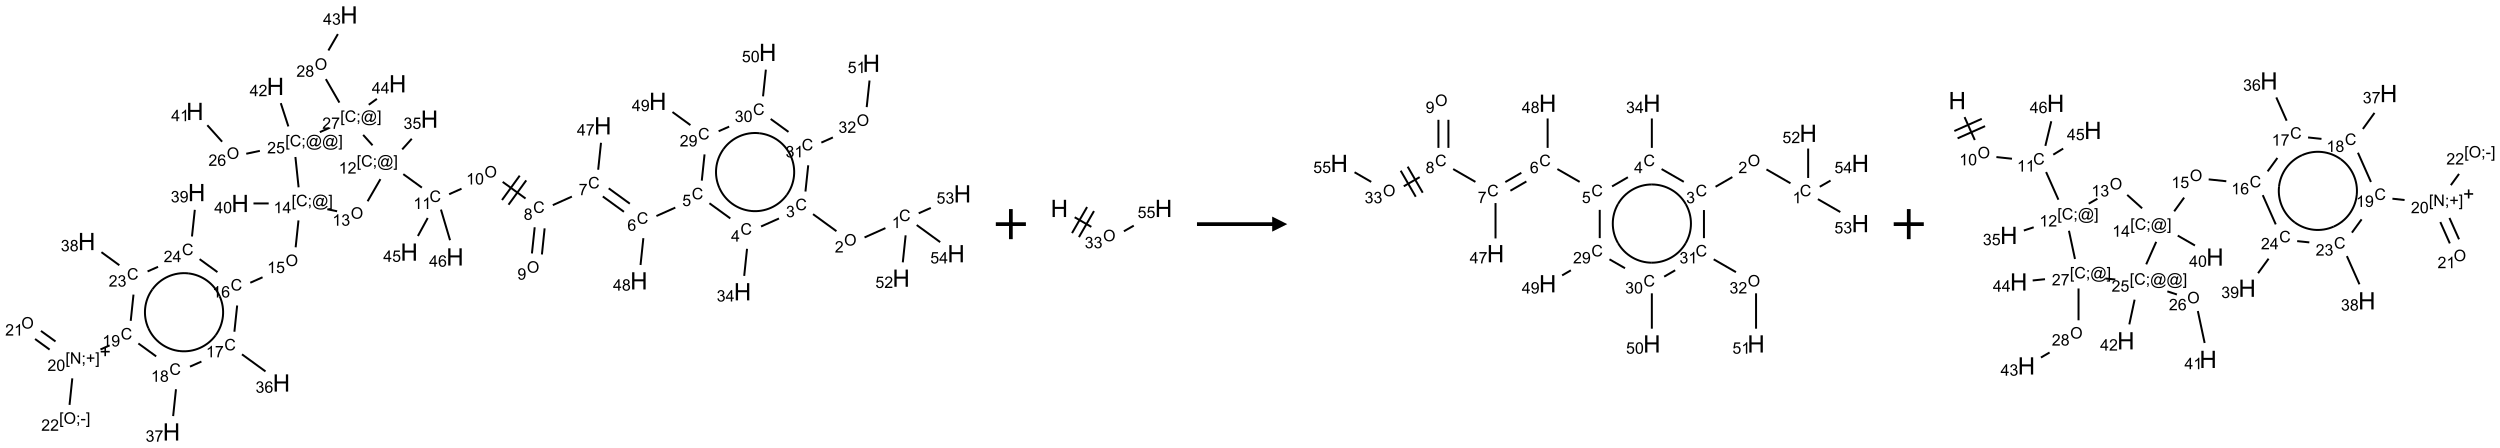 <?xml version="1.0" encoding="UTF-8"?>
<svg xmlns="http://www.w3.org/2000/svg" xmlns:xlink="http://www.w3.org/1999/xlink" width="1662" height="298" viewBox="0 0 1662 298">
<defs>
<g>
<g id="glyph-0-0">
<path d="M 1.332 0 L 1.332 -6.668 L 6.668 -6.668 L 6.668 0 Z M 1.5 -0.168 L 6.5 -0.168 L 6.5 -6.5 L 1.5 -6.5 Z M 1.5 -0.168 "/>
</g>
<g id="glyph-0-1">
<path d="M 6.27 -2.676 L 7.281 -2.422 C 7.07 -1.594 6.688 -0.961 6.137 -0.523 C 5.586 -0.086 4.914 0.129 4.121 0.129 C 3.297 0.129 2.629 -0.039 2.113 -0.371 C 1.598 -0.707 1.203 -1.191 0.934 -1.828 C 0.664 -2.465 0.531 -3.145 0.531 -3.875 C 0.531 -4.672 0.684 -5.363 0.988 -5.957 C 1.293 -6.547 1.723 -6.996 2.285 -7.305 C 2.844 -7.613 3.461 -7.766 4.137 -7.766 C 4.898 -7.766 5.543 -7.57 6.062 -7.184 C 6.582 -6.793 6.945 -6.246 7.152 -5.543 L 6.156 -5.309 C 5.98 -5.863 5.723 -6.266 5.387 -6.52 C 5.051 -6.773 4.625 -6.902 4.113 -6.902 C 3.527 -6.902 3.039 -6.762 2.645 -6.48 C 2.25 -6.199 1.973 -5.82 1.812 -5.348 C 1.652 -4.871 1.574 -4.383 1.574 -3.879 C 1.574 -3.23 1.668 -2.664 1.855 -2.18 C 2.047 -1.695 2.34 -1.332 2.738 -1.094 C 3.137 -0.855 3.57 -0.734 4.035 -0.734 C 4.602 -0.734 5.082 -0.898 5.473 -1.223 C 5.867 -1.551 6.133 -2.035 6.27 -2.676 Z M 6.27 -2.676 "/>
</g>
<g id="glyph-0-2">
<path d="M 3.973 0 L 3.035 0 L 3.035 -5.973 C 2.809 -5.758 2.516 -5.543 2.148 -5.328 C 1.781 -5.113 1.453 -4.953 1.16 -4.844 L 1.16 -5.75 C 1.684 -5.996 2.145 -6.297 2.535 -6.645 C 2.93 -6.996 3.207 -7.336 3.371 -7.668 L 3.973 -7.668 Z M 3.973 0 "/>
</g>
<g id="glyph-0-3">
<path d="M 0.516 -3.719 C 0.516 -4.984 0.855 -5.977 1.535 -6.695 C 2.215 -7.414 3.094 -7.77 4.172 -7.77 C 4.875 -7.77 5.512 -7.602 6.078 -7.266 C 6.645 -6.93 7.074 -6.461 7.371 -5.855 C 7.668 -5.254 7.816 -4.57 7.816 -3.809 C 7.816 -3.035 7.66 -2.34 7.348 -1.73 C 7.035 -1.117 6.594 -0.656 6.02 -0.34 C 5.449 -0.027 4.828 0.129 4.168 0.129 C 3.449 0.129 2.805 -0.043 2.238 -0.391 C 1.672 -0.738 1.246 -1.211 0.953 -1.812 C 0.66 -2.414 0.516 -3.047 0.516 -3.719 Z M 1.559 -3.703 C 1.559 -2.781 1.805 -2.059 2.301 -1.527 C 2.793 -1 3.414 -0.734 4.16 -0.734 C 4.922 -0.734 5.547 -1 6.039 -1.535 C 6.531 -2.07 6.777 -2.828 6.777 -3.812 C 6.777 -4.434 6.672 -4.977 6.461 -5.441 C 6.25 -5.902 5.945 -6.262 5.539 -6.52 C 5.133 -6.773 4.68 -6.902 4.176 -6.902 C 3.461 -6.902 2.848 -6.656 2.332 -6.164 C 1.816 -5.672 1.559 -4.852 1.559 -3.703 Z M 1.559 -3.703 "/>
</g>
<g id="glyph-0-4">
<path d="M 5.371 -0.902 L 5.371 0 L 0.324 0 C 0.316 -0.227 0.352 -0.441 0.434 -0.652 C 0.562 -0.996 0.766 -1.332 1.051 -1.668 C 1.332 -2 1.742 -2.387 2.277 -2.824 C 3.105 -3.504 3.668 -4.043 3.957 -4.441 C 4.25 -4.84 4.395 -5.215 4.395 -5.566 C 4.395 -5.938 4.262 -6.254 3.996 -6.508 C 3.73 -6.762 3.387 -6.891 2.957 -6.891 C 2.508 -6.891 2.145 -6.754 1.875 -6.484 C 1.605 -6.215 1.469 -5.84 1.465 -5.359 L 0.5 -5.457 C 0.566 -6.176 0.812 -6.727 1.246 -7.102 C 1.676 -7.477 2.254 -7.668 2.98 -7.668 C 3.711 -7.668 4.293 -7.465 4.719 -7.059 C 5.145 -6.652 5.359 -6.148 5.359 -5.547 C 5.359 -5.242 5.297 -4.941 5.172 -4.645 C 5.047 -4.352 4.84 -4.039 4.551 -3.715 C 4.262 -3.387 3.777 -2.938 3.105 -2.371 C 2.543 -1.898 2.18 -1.578 2.02 -1.41 C 1.859 -1.242 1.73 -1.07 1.625 -0.902 Z M 5.371 -0.902 "/>
</g>
<g id="glyph-0-5">
<path d="M 0.449 -2.016 L 1.387 -2.141 C 1.492 -1.609 1.676 -1.227 1.934 -0.992 C 2.191 -0.758 2.508 -0.641 2.879 -0.641 C 3.32 -0.641 3.695 -0.793 3.996 -1.098 C 4.301 -1.402 4.453 -1.781 4.453 -2.234 C 4.453 -2.664 4.312 -3.02 4.031 -3.301 C 3.75 -3.578 3.391 -3.719 2.957 -3.719 C 2.781 -3.719 2.562 -3.684 2.297 -3.613 L 2.402 -4.438 C 2.465 -4.43 2.516 -4.426 2.551 -4.426 C 2.949 -4.426 3.312 -4.531 3.629 -4.738 C 3.949 -4.949 4.109 -5.27 4.109 -5.703 C 4.109 -6.047 3.992 -6.332 3.762 -6.559 C 3.527 -6.785 3.227 -6.895 2.859 -6.895 C 2.496 -6.895 2.191 -6.781 1.949 -6.551 C 1.707 -6.324 1.547 -5.98 1.48 -5.52 L 0.543 -5.688 C 0.656 -6.316 0.918 -6.805 1.324 -7.148 C 1.73 -7.492 2.234 -7.668 2.84 -7.668 C 3.254 -7.668 3.641 -7.578 3.988 -7.398 C 4.34 -7.219 4.609 -6.977 4.793 -6.668 C 4.98 -6.359 5.074 -6.031 5.074 -5.684 C 5.074 -5.352 4.984 -5.051 4.809 -4.781 C 4.629 -4.512 4.367 -4.297 4.02 -4.137 C 4.473 -4.031 4.824 -3.816 5.074 -3.488 C 5.324 -3.16 5.449 -2.75 5.449 -2.254 C 5.449 -1.59 5.203 -1.023 4.719 -0.559 C 4.234 -0.098 3.617 0.137 2.875 0.137 C 2.203 0.137 1.648 -0.062 1.207 -0.465 C 0.762 -0.863 0.512 -1.379 0.449 -2.016 Z M 0.449 -2.016 "/>
</g>
<g id="glyph-0-6">
<path d="M 3.449 0 L 3.449 -1.828 L 0.137 -1.828 L 0.137 -2.688 L 3.621 -7.637 L 4.387 -7.637 L 4.387 -2.688 L 5.418 -2.688 L 5.418 -1.828 L 4.387 -1.828 L 4.387 0 Z M 3.449 -2.688 L 3.449 -6.129 L 1.059 -2.688 Z M 3.449 -2.688 "/>
</g>
<g id="glyph-0-7">
<path d="M 0.441 -2 L 1.426 -2.082 C 1.5 -1.605 1.668 -1.242 1.934 -1.004 C 2.199 -0.762 2.52 -0.641 2.895 -0.641 C 3.348 -0.641 3.73 -0.812 4.043 -1.152 C 4.355 -1.492 4.512 -1.941 4.512 -2.504 C 4.512 -3.039 4.359 -3.461 4.059 -3.77 C 3.758 -4.078 3.367 -4.234 2.879 -4.234 C 2.578 -4.234 2.305 -4.164 2.062 -4.027 C 1.82 -3.891 1.629 -3.715 1.488 -3.496 L 0.609 -3.609 L 1.348 -7.531 L 5.145 -7.531 L 5.145 -6.637 L 2.098 -6.637 L 1.688 -4.582 C 2.145 -4.902 2.625 -5.062 3.129 -5.062 C 3.797 -5.062 4.359 -4.832 4.816 -4.371 C 5.277 -3.91 5.504 -3.312 5.504 -2.59 C 5.504 -1.898 5.305 -1.301 4.902 -0.797 C 4.41 -0.18 3.742 0.129 2.895 0.129 C 2.199 0.129 1.633 -0.062 1.195 -0.453 C 0.758 -0.844 0.504 -1.359 0.441 -2 Z M 0.441 -2 "/>
</g>
<g id="glyph-0-8">
<path d="M 5.309 -5.766 L 4.375 -5.691 C 4.293 -6.059 4.172 -6.328 4.02 -6.496 C 3.766 -6.762 3.453 -6.895 3.082 -6.895 C 2.785 -6.895 2.523 -6.812 2.297 -6.645 C 2 -6.43 1.77 -6.117 1.598 -5.703 C 1.43 -5.289 1.34 -4.703 1.332 -3.938 C 1.559 -4.281 1.836 -4.535 2.16 -4.703 C 2.488 -4.871 2.828 -4.953 3.188 -4.953 C 3.812 -4.953 4.344 -4.723 4.785 -4.262 C 5.223 -3.801 5.441 -3.207 5.441 -2.48 C 5.441 -2 5.34 -1.555 5.133 -1.145 C 4.926 -0.73 4.641 -0.418 4.281 -0.199 C 3.922 0.02 3.512 0.129 3.051 0.129 C 2.27 0.129 1.633 -0.156 1.141 -0.73 C 0.648 -1.305 0.402 -2.254 0.402 -3.574 C 0.402 -5.051 0.672 -6.121 1.219 -6.793 C 1.695 -7.375 2.336 -7.668 3.141 -7.668 C 3.742 -7.668 4.234 -7.5 4.617 -7.16 C 5 -6.824 5.23 -6.359 5.309 -5.766 Z M 1.48 -2.473 C 1.48 -2.152 1.547 -1.844 1.684 -1.547 C 1.82 -1.25 2.016 -1.027 2.262 -0.871 C 2.508 -0.719 2.766 -0.641 3.035 -0.641 C 3.434 -0.641 3.773 -0.801 4.059 -1.121 C 4.344 -1.441 4.484 -1.875 4.484 -2.422 C 4.484 -2.949 4.344 -3.367 4.062 -3.668 C 3.781 -3.973 3.426 -4.125 3 -4.125 C 2.578 -4.125 2.219 -3.973 1.922 -3.668 C 1.625 -3.363 1.48 -2.969 1.48 -2.473 Z M 1.48 -2.473 "/>
</g>
<g id="glyph-0-9">
<path d="M 0.504 -6.637 L 0.504 -7.535 L 5.449 -7.535 L 5.449 -6.809 C 4.961 -6.289 4.48 -5.602 4.004 -4.746 C 3.527 -3.887 3.156 -3.004 2.895 -2.098 C 2.707 -1.461 2.59 -0.762 2.535 0 L 1.574 0 C 1.582 -0.602 1.703 -1.328 1.926 -2.176 C 2.152 -3.027 2.477 -3.848 2.898 -4.637 C 3.32 -5.426 3.77 -6.094 4.246 -6.637 Z M 0.504 -6.637 "/>
</g>
<g id="glyph-0-10">
<path d="M 1.887 -4.141 C 1.496 -4.281 1.207 -4.484 1.02 -4.75 C 0.832 -5.016 0.738 -5.328 0.738 -5.699 C 0.738 -6.254 0.938 -6.719 1.34 -7.098 C 1.738 -7.477 2.27 -7.668 2.934 -7.668 C 3.598 -7.668 4.137 -7.473 4.543 -7.086 C 4.949 -6.699 5.152 -6.227 5.152 -5.672 C 5.152 -5.316 5.059 -5.008 4.871 -4.746 C 4.688 -4.484 4.406 -4.281 4.027 -4.141 C 4.496 -3.988 4.852 -3.742 5.098 -3.402 C 5.34 -3.062 5.465 -2.656 5.465 -2.184 C 5.465 -1.531 5.234 -0.98 4.77 -0.535 C 4.309 -0.09 3.703 0.129 2.949 0.129 C 2.195 0.129 1.586 -0.094 1.125 -0.539 C 0.664 -0.984 0.434 -1.543 0.434 -2.207 C 0.434 -2.703 0.559 -3.121 0.809 -3.457 C 1.062 -3.793 1.422 -4.02 1.887 -4.141 Z M 1.699 -5.73 C 1.699 -5.367 1.812 -5.074 2.047 -4.844 C 2.281 -4.613 2.582 -4.5 2.953 -4.5 C 3.312 -4.5 3.609 -4.613 3.84 -4.84 C 4.07 -5.066 4.188 -5.348 4.188 -5.676 C 4.188 -6.02 4.07 -6.309 3.832 -6.543 C 3.594 -6.777 3.297 -6.895 2.941 -6.895 C 2.586 -6.895 2.289 -6.781 2.051 -6.551 C 1.816 -6.324 1.699 -6.047 1.699 -5.73 Z M 1.395 -2.203 C 1.395 -1.938 1.461 -1.676 1.586 -1.426 C 1.711 -1.176 1.902 -0.984 2.152 -0.848 C 2.402 -0.711 2.672 -0.641 2.957 -0.641 C 3.406 -0.641 3.777 -0.785 4.066 -1.074 C 4.359 -1.363 4.504 -1.727 4.504 -2.172 C 4.504 -2.625 4.355 -2.996 4.055 -3.293 C 3.754 -3.586 3.379 -3.734 2.926 -3.734 C 2.484 -3.734 2.121 -3.59 1.832 -3.297 C 1.543 -3.004 1.395 -2.641 1.395 -2.203 Z M 1.395 -2.203 "/>
</g>
<g id="glyph-0-11">
<path d="M 0.582 -1.766 L 1.484 -1.848 C 1.562 -1.426 1.707 -1.117 1.922 -0.926 C 2.137 -0.734 2.414 -0.641 2.75 -0.641 C 3.039 -0.641 3.289 -0.707 3.508 -0.84 C 3.727 -0.973 3.902 -1.148 4.043 -1.367 C 4.18 -1.586 4.297 -1.887 4.391 -2.262 C 4.484 -2.637 4.531 -3.016 4.531 -3.406 C 4.531 -3.449 4.531 -3.512 4.527 -3.594 C 4.34 -3.297 4.082 -3.055 3.758 -2.867 C 3.434 -2.68 3.082 -2.59 2.703 -2.59 C 2.07 -2.59 1.535 -2.816 1.098 -3.277 C 0.66 -3.734 0.441 -4.34 0.441 -5.09 C 0.441 -5.863 0.672 -6.484 1.129 -6.957 C 1.586 -7.43 2.156 -7.668 2.844 -7.668 C 3.34 -7.668 3.793 -7.531 4.207 -7.266 C 4.617 -7 4.93 -6.617 5.145 -6.121 C 5.355 -5.629 5.465 -4.91 5.465 -3.973 C 5.465 -2.996 5.359 -2.223 5.145 -1.645 C 4.934 -1.066 4.617 -0.625 4.199 -0.324 C 3.781 -0.02 3.293 0.129 2.73 0.129 C 2.133 0.129 1.645 -0.035 1.266 -0.367 C 0.887 -0.699 0.66 -1.164 0.582 -1.766 Z M 4.422 -5.137 C 4.422 -5.676 4.277 -6.102 3.992 -6.418 C 3.707 -6.734 3.359 -6.891 2.957 -6.891 C 2.543 -6.891 2.18 -6.719 1.871 -6.379 C 1.562 -6.039 1.406 -5.598 1.406 -5.059 C 1.406 -4.57 1.555 -4.176 1.848 -3.871 C 2.141 -3.566 2.5 -3.418 2.934 -3.418 C 3.367 -3.418 3.723 -3.57 4.004 -3.871 C 4.281 -4.176 4.422 -4.598 4.422 -5.137 Z M 4.422 -5.137 "/>
</g>
<g id="glyph-0-12">
<path d="M 0.441 -3.766 C 0.441 -4.668 0.535 -5.395 0.723 -5.945 C 0.906 -6.496 1.184 -6.922 1.551 -7.219 C 1.918 -7.516 2.375 -7.668 2.934 -7.668 C 3.344 -7.668 3.703 -7.586 4.012 -7.418 C 4.32 -7.254 4.574 -7.016 4.777 -6.707 C 4.977 -6.395 5.137 -6.016 5.25 -5.57 C 5.363 -5.125 5.422 -4.523 5.422 -3.766 C 5.422 -2.871 5.328 -2.148 5.145 -1.598 C 4.961 -1.047 4.688 -0.621 4.32 -0.32 C 3.953 -0.02 3.492 0.129 2.934 0.129 C 2.195 0.129 1.617 -0.133 1.199 -0.66 C 0.695 -1.297 0.441 -2.332 0.441 -3.766 Z M 1.406 -3.766 C 1.406 -2.512 1.555 -1.68 1.848 -1.262 C 2.141 -0.848 2.5 -0.641 2.934 -0.641 C 3.363 -0.641 3.727 -0.848 4.02 -1.266 C 4.312 -1.684 4.457 -2.516 4.457 -3.766 C 4.457 -5.023 4.312 -5.859 4.02 -6.27 C 3.727 -6.684 3.359 -6.891 2.922 -6.891 C 2.492 -6.891 2.148 -6.707 1.891 -6.344 C 1.566 -5.879 1.406 -5.02 1.406 -3.766 Z M 1.406 -3.766 "/>
</g>
<g id="glyph-0-13">
<path d="M 0.723 2.121 L 0.723 -7.637 L 2.793 -7.637 L 2.793 -6.859 L 1.66 -6.859 L 1.66 1.344 L 2.793 1.344 L 2.793 2.121 Z M 0.723 2.121 "/>
</g>
<g id="glyph-0-14">
<path d="M 0.949 -4.465 L 0.949 -5.531 L 2.016 -5.531 L 2.016 -4.465 Z M 0.949 0 L 0.949 -1.066 L 2.016 -1.066 L 2.016 0 C 2.016 0.391 1.945 0.711 1.809 0.949 C 1.668 1.191 1.449 1.379 1.145 1.512 L 0.887 1.109 C 1.082 1.023 1.23 0.895 1.324 0.727 C 1.418 0.559 1.469 0.316 1.48 0 Z M 0.949 0 "/>
</g>
<g id="glyph-0-15">
<path d="M 6.047 -0.848 C 5.82 -0.59 5.57 -0.379 5.289 -0.223 C 5.008 -0.062 4.73 0.016 4.449 0.016 C 4.141 0.016 3.84 -0.074 3.547 -0.254 C 3.254 -0.434 3.02 -0.715 2.836 -1.09 C 2.652 -1.465 2.562 -1.875 2.562 -2.324 C 2.562 -2.875 2.703 -3.43 2.988 -3.98 C 3.27 -4.535 3.621 -4.953 4.043 -5.23 C 4.461 -5.508 4.871 -5.645 5.266 -5.645 C 5.566 -5.645 5.855 -5.566 6.129 -5.41 C 6.402 -5.25 6.641 -5.012 6.84 -4.688 L 7.016 -5.496 L 7.949 -5.496 L 7.199 -2 C 7.094 -1.516 7.043 -1.246 7.043 -1.191 C 7.043 -1.098 7.078 -1.02 7.148 -0.949 C 7.219 -0.883 7.305 -0.848 7.406 -0.848 C 7.59 -0.848 7.832 -0.953 8.129 -1.168 C 8.527 -1.445 8.84 -1.816 9.07 -2.285 C 9.301 -2.75 9.418 -3.234 9.418 -3.73 C 9.418 -4.309 9.27 -4.852 8.973 -5.355 C 8.676 -5.859 8.23 -6.262 7.645 -6.562 C 7.055 -6.863 6.406 -7.016 5.691 -7.016 C 4.879 -7.016 4.137 -6.824 3.465 -6.445 C 2.793 -6.066 2.273 -5.52 1.902 -4.809 C 1.535 -4.098 1.348 -3.34 1.348 -2.527 C 1.348 -1.676 1.535 -0.941 1.902 -0.328 C 2.273 0.285 2.809 0.742 3.508 1.035 C 4.207 1.328 4.984 1.473 5.832 1.473 C 6.742 1.473 7.504 1.32 8.121 1.016 C 8.734 0.711 9.195 0.34 9.5 -0.098 L 10.441 -0.098 C 10.266 0.266 9.961 0.637 9.531 1.016 C 9.102 1.395 8.59 1.695 7.996 1.914 C 7.402 2.133 6.688 2.246 5.848 2.246 C 5.078 2.246 4.367 2.145 3.715 1.949 C 3.066 1.75 2.512 1.453 2.051 1.055 C 1.594 0.656 1.25 0.199 1.016 -0.316 C 0.723 -0.973 0.578 -1.684 0.578 -2.441 C 0.578 -3.289 0.75 -4.098 1.098 -4.863 C 1.523 -5.805 2.125 -6.527 2.902 -7.027 C 3.684 -7.527 4.629 -7.777 5.738 -7.777 C 6.602 -7.777 7.375 -7.602 8.059 -7.246 C 8.746 -6.895 9.285 -6.371 9.684 -5.672 C 10.02 -5.07 10.188 -4.418 10.188 -3.715 C 10.188 -2.707 9.832 -1.812 9.125 -1.031 C 8.492 -0.328 7.801 0.02 7.051 0.02 C 6.812 0.02 6.617 -0.016 6.473 -0.09 C 6.324 -0.16 6.215 -0.266 6.145 -0.402 C 6.102 -0.488 6.066 -0.637 6.047 -0.848 Z M 3.527 -2.262 C 3.527 -1.785 3.641 -1.414 3.863 -1.152 C 4.09 -0.887 4.348 -0.754 4.641 -0.754 C 4.836 -0.754 5.039 -0.812 5.254 -0.93 C 5.469 -1.047 5.676 -1.219 5.871 -1.449 C 6.066 -1.676 6.23 -1.969 6.355 -2.32 C 6.48 -2.672 6.543 -3.027 6.543 -3.379 C 6.543 -3.852 6.426 -4.219 6.191 -4.48 C 5.957 -4.738 5.672 -4.871 5.332 -4.871 C 5.109 -4.871 4.902 -4.812 4.707 -4.699 C 4.512 -4.586 4.32 -4.406 4.137 -4.156 C 3.953 -3.906 3.805 -3.602 3.691 -3.246 C 3.582 -2.887 3.527 -2.559 3.527 -2.262 Z M 3.527 -2.262 "/>
</g>
<g id="glyph-0-16">
<path d="M 2.27 2.121 L 0.203 2.121 L 0.203 1.344 L 1.332 1.344 L 1.332 -6.859 L 0.203 -6.859 L 0.203 -7.637 L 2.27 -7.637 Z M 2.27 2.121 "/>
</g>
<g id="glyph-0-17">
<path d="M 0.812 0 L 0.812 -7.637 L 1.848 -7.637 L 5.859 -1.641 L 5.859 -7.637 L 6.828 -7.637 L 6.828 0 L 5.793 0 L 1.781 -6 L 1.781 0 Z M 0.812 0 "/>
</g>
<g id="glyph-0-18">
<path d="M 2.672 -1.234 L 2.672 -3.328 L 0.594 -3.328 L 0.594 -4.203 L 2.672 -4.203 L 2.672 -6.281 L 3.559 -6.281 L 3.559 -4.203 L 5.637 -4.203 L 5.637 -3.328 L 3.559 -3.328 L 3.559 -1.234 Z M 2.672 -1.234 "/>
</g>
<g id="glyph-0-19">
<path d="M 0.34 -2.293 L 0.34 -3.234 L 3.219 -3.234 L 3.219 -2.293 Z M 0.34 -2.293 "/>
</g>
<g id="glyph-1-0">
<path d="M 2 0 L 2 -10 L 10 -10 L 10 0 Z M 2.25 -0.25 L 9.75 -0.25 L 9.75 -9.75 L 2.25 -9.75 Z M 2.25 -0.25 "/>
</g>
<g id="glyph-1-1">
<path d="M 1.281 0 L 1.281 -11.453 L 2.797 -11.453 L 2.797 -6.75 L 8.75 -6.75 L 8.75 -11.453 L 10.266 -11.453 L 10.266 0 L 8.75 0 L 8.75 -5.398 L 2.797 -5.398 L 2.797 0 Z M 1.281 0 "/>
</g>
</g>
</defs>
<path fill="none" stroke-width="0.033" stroke-linecap="butt" stroke-linejoin="miter" stroke="rgb(0%, 0%, 0%)" stroke-opacity="1" stroke-miterlimit="10" d="M 14.293 3.543 L 13.946 3.698 " transform="matrix(40, 0, 0, 40, 16.906, 9.928)"/>
<path fill="none" stroke-width="0.033" stroke-linecap="butt" stroke-linejoin="miter" stroke="rgb(0%, 0%, 0%)" stroke-opacity="1" stroke-miterlimit="10" d="M 13.479 3.594 L 13.09 3.311 " transform="matrix(40, 0, 0, 40, 16.906, 9.928)"/>
<path fill="none" stroke-width="0.033" stroke-linecap="butt" stroke-linejoin="miter" stroke="rgb(0%, 0%, 0%)" stroke-opacity="1" stroke-miterlimit="10" d="M 12.524 3.383 L 12.226 3.516 " transform="matrix(40, 0, 0, 40, 16.906, 9.928)"/>
<path fill="none" stroke-width="0.033" stroke-linecap="butt" stroke-linejoin="miter" stroke="rgb(0%, 0%, 0%)" stroke-opacity="1" stroke-miterlimit="10" d="M 11.993 3.887 L 11.946 4.337 " transform="matrix(40, 0, 0, 40, 16.906, 9.928)"/>
<path fill="none" stroke-width="0.033" stroke-linecap="butt" stroke-linejoin="miter" stroke="rgb(0%, 0%, 0%)" stroke-opacity="1" stroke-miterlimit="10" d="M 11.715 3.382 L 11.368 3.13 " transform="matrix(40, 0, 0, 40, 16.906, 9.928)"/>
<path fill="none" stroke-width="0.033" stroke-linecap="butt" stroke-linejoin="miter" stroke="rgb(0%, 0%, 0%)" stroke-opacity="1" stroke-miterlimit="10" d="M 10.801 3.202 L 10.487 3.342 " transform="matrix(40, 0, 0, 40, 16.906, 9.928)"/>
<path fill="none" stroke-width="0.033" stroke-linecap="butt" stroke-linejoin="miter" stroke="rgb(0%, 0%, 0%)" stroke-opacity="1" stroke-miterlimit="10" d="M 10.045 3.137 L 9.694 2.882 " transform="matrix(40, 0, 0, 40, 16.906, 9.928)"/>
<path fill="none" stroke-width="0.033" stroke-linecap="butt" stroke-linejoin="miter" stroke="rgb(0%, 0%, 0%)" stroke-opacity="1" stroke-miterlimit="10" d="M 9.947 3.272 L 9.596 3.017 " transform="matrix(40, 0, 0, 40, 16.906, 9.928)"/>
<path fill="none" stroke-width="0.033" stroke-linecap="butt" stroke-linejoin="miter" stroke="rgb(0%, 0%, 0%)" stroke-opacity="1" stroke-miterlimit="10" d="M 9.082 3.019 L 8.765 3.161 " transform="matrix(40, 0, 0, 40, 16.906, 9.928)"/>
<path fill="none" stroke-width="0.033" stroke-linecap="butt" stroke-linejoin="miter" stroke="rgb(0%, 0%, 0%)" stroke-opacity="1" stroke-miterlimit="10" d="M 8.464 3.529 L 8.418 3.964 " transform="matrix(40, 0, 0, 40, 16.906, 9.928)"/>
<path fill="none" stroke-width="0.033" stroke-linecap="butt" stroke-linejoin="miter" stroke="rgb(0%, 0%, 0%)" stroke-opacity="1" stroke-miterlimit="10" d="M 8.629 3.547 L 8.584 3.981 " transform="matrix(40, 0, 0, 40, 16.906, 9.928)"/>
<path fill="none" stroke-width="0.033" stroke-linecap="butt" stroke-linejoin="miter" stroke="rgb(0%, 0%, 0%)" stroke-opacity="1" stroke-miterlimit="10" d="M 8.312 3.051 L 7.932 2.775 " transform="matrix(40, 0, 0, 40, 16.906, 9.928)"/>
<path fill="none" stroke-width="0.033" stroke-linecap="butt" stroke-linejoin="miter" stroke="rgb(0%, 0%, 0%)" stroke-opacity="1" stroke-miterlimit="10" d="M 8.215 2.671 L 7.921 3.076 " transform="matrix(40, 0, 0, 40, 16.906, 9.928)"/>
<path fill="none" stroke-width="0.033" stroke-linecap="butt" stroke-linejoin="miter" stroke="rgb(0%, 0%, 0%)" stroke-opacity="1" stroke-miterlimit="10" d="M 8.323 2.75 L 8.029 3.154 " transform="matrix(40, 0, 0, 40, 16.906, 9.928)"/>
<path fill="none" stroke-width="0.033" stroke-linecap="butt" stroke-linejoin="miter" stroke="rgb(0%, 0%, 0%)" stroke-opacity="1" stroke-miterlimit="10" d="M 7.248 2.888 L 7.042 2.98 " transform="matrix(40, 0, 0, 40, 16.906, 9.928)"/>
<path fill="none" stroke-width="0.033" stroke-linecap="butt" stroke-linejoin="miter" stroke="rgb(0%, 0%, 0%)" stroke-opacity="1" stroke-miterlimit="10" d="M 6.589 2.87 L 6.28 2.646 " transform="matrix(40, 0, 0, 40, 16.906, 9.928)"/>
<path fill="none" stroke-width="0.033" stroke-linecap="butt" stroke-linejoin="miter" stroke="rgb(0%, 0%, 0%)" stroke-opacity="1" stroke-miterlimit="10" d="M 6.262 2.235 L 6.421 2.058 " transform="matrix(40, 0, 0, 40, 16.906, 9.928)"/>
<path fill="none" stroke-width="0.033" stroke-linecap="butt" stroke-linejoin="miter" stroke="rgb(0%, 0%, 0%)" stroke-opacity="1" stroke-miterlimit="10" d="M 5.9 2.729 L 5.687 3.097 " transform="matrix(40, 0, 0, 40, 16.906, 9.928)"/>
<path fill="none" stroke-width="0.033" stroke-linecap="butt" stroke-linejoin="miter" stroke="rgb(0%, 0%, 0%)" stroke-opacity="1" stroke-miterlimit="10" d="M 5.18 3.263 L 5.017 3.229 " transform="matrix(40, 0, 0, 40, 16.906, 9.928)"/>
<path fill="none" stroke-width="0.033" stroke-linecap="butt" stroke-linejoin="miter" stroke="rgb(0%, 0%, 0%)" stroke-opacity="1" stroke-miterlimit="10" d="M 4.538 3.415 L 4.491 3.862 " transform="matrix(40, 0, 0, 40, 16.906, 9.928)"/>
<path fill="none" stroke-width="0.033" stroke-linecap="butt" stroke-linejoin="miter" stroke="rgb(0%, 0%, 0%)" stroke-opacity="1" stroke-miterlimit="10" d="M 3.941 4.36 L 3.737 4.451 " transform="matrix(40, 0, 0, 40, 16.906, 9.928)"/>
<path fill="none" stroke-width="0.033" stroke-linecap="butt" stroke-linejoin="miter" stroke="rgb(0%, 0%, 0%)" stroke-opacity="1" stroke-miterlimit="10" d="M 3.519 4.829 L 3.473 5.265 " transform="matrix(40, 0, 0, 40, 16.906, 9.928)"/>
<path fill="none" stroke-width="0.033" stroke-linecap="butt" stroke-linejoin="miter" stroke="rgb(0%, 0%, 0%)" stroke-opacity="1" stroke-miterlimit="10" d="M 3.599 5.641 L 3.99 5.925 " transform="matrix(40, 0, 0, 40, 16.906, 9.928)"/>
<path fill="none" stroke-width="0.033" stroke-linecap="butt" stroke-linejoin="miter" stroke="rgb(0%, 0%, 0%)" stroke-opacity="1" stroke-miterlimit="10" d="M 2.925 5.761 L 2.735 5.845 " transform="matrix(40, 0, 0, 40, 16.906, 9.928)"/>
<path fill="none" stroke-width="0.033" stroke-linecap="butt" stroke-linejoin="miter" stroke="rgb(0%, 0%, 0%)" stroke-opacity="1" stroke-miterlimit="10" d="M 2.502 6.221 L 2.455 6.667 " transform="matrix(40, 0, 0, 40, 16.906, 9.928)"/>
<path fill="none" stroke-width="0.033" stroke-linecap="butt" stroke-linejoin="miter" stroke="rgb(0%, 0%, 0%)" stroke-opacity="1" stroke-miterlimit="10" d="M 2.173 5.675 L 1.877 5.46 " transform="matrix(40, 0, 0, 40, 16.906, 9.928)"/>
<path fill="none" stroke-width="0.033" stroke-linecap="butt" stroke-linejoin="miter" stroke="rgb(0%, 0%, 0%)" stroke-opacity="1" stroke-miterlimit="10" d="M 1.399 5.492 L 1.247 5.56 " transform="matrix(40, 0, 0, 40, 16.906, 9.928)"/>
<path fill="none" stroke-width="0.033" stroke-linecap="butt" stroke-linejoin="miter" stroke="rgb(0%, 0%, 0%)" stroke-opacity="1" stroke-miterlimit="10" d="M 0.5 5.427 L 0.258 5.252 " transform="matrix(40, 0, 0, 40, 16.906, 9.928)"/>
<path fill="none" stroke-width="0.033" stroke-linecap="butt" stroke-linejoin="miter" stroke="rgb(0%, 0%, 0%)" stroke-opacity="1" stroke-miterlimit="10" d="M 0.402 5.562 L 0.16 5.386 " transform="matrix(40, 0, 0, 40, 16.906, 9.928)"/>
<path fill="none" stroke-width="0.033" stroke-linecap="butt" stroke-linejoin="miter" stroke="rgb(0%, 0%, 0%)" stroke-opacity="1" stroke-miterlimit="10" d="M 0.779 6.04 L 0.733 6.481 " transform="matrix(40, 0, 0, 40, 16.906, 9.928)"/>
<path fill="none" stroke-width="0.033" stroke-linecap="butt" stroke-linejoin="miter" stroke="rgb(0%, 0%, 0%)" stroke-opacity="1" stroke-miterlimit="10" d="M 1.75 5.084 L 1.796 4.648 " transform="matrix(40, 0, 0, 40, 16.906, 9.928)"/>
<path fill="none" stroke-width="0.033" stroke-linecap="butt" stroke-linejoin="miter" stroke="rgb(0%, 0%, 0%)" stroke-opacity="1" stroke-miterlimit="10" d="M 1.561 4.16 L 1.263 3.943 " transform="matrix(40, 0, 0, 40, 16.906, 9.928)"/>
<path fill="none" stroke-width="0.033" stroke-linecap="butt" stroke-linejoin="miter" stroke="rgb(0%, 0%, 0%)" stroke-opacity="1" stroke-miterlimit="10" d="M 2.03 4.263 L 2.204 4.186 " transform="matrix(40, 0, 0, 40, 16.906, 9.928)"/>
<path fill="none" stroke-width="0.033" stroke-linecap="butt" stroke-linejoin="miter" stroke="rgb(0%, 0%, 0%)" stroke-opacity="1" stroke-miterlimit="10" d="M 2.895 4.059 L 3.191 4.274 " transform="matrix(40, 0, 0, 40, 16.906, 9.928)"/>
<path fill="none" stroke-width="0.033" stroke-linecap="butt" stroke-linejoin="miter" stroke="rgb(0%, 0%, 0%)" stroke-opacity="1" stroke-miterlimit="10" d="M 2.768 3.682 L 2.815 3.239 " transform="matrix(40, 0, 0, 40, 16.906, 9.928)"/>
<path fill="none" stroke-width="0.033" stroke-linecap="butt" stroke-linejoin="miter" stroke="rgb(0%, 0%, 0%)" stroke-opacity="1" stroke-miterlimit="10" d="M 4.043 3.133 L 3.79 3.133 " transform="matrix(40, 0, 0, 40, 16.906, 9.928)"/>
<path fill="none" stroke-width="0.033" stroke-linecap="butt" stroke-linejoin="miter" stroke="rgb(0%, 0%, 0%)" stroke-opacity="1" stroke-miterlimit="10" d="M 4.54 2.865 L 4.487 2.361 " transform="matrix(40, 0, 0, 40, 16.906, 9.928)"/>
<path fill="none" stroke-width="0.033" stroke-linecap="butt" stroke-linejoin="miter" stroke="rgb(0%, 0%, 0%)" stroke-opacity="1" stroke-miterlimit="10" d="M 3.896 2.259 L 3.67 2.307 " transform="matrix(40, 0, 0, 40, 16.906, 9.928)"/>
<path fill="none" stroke-width="0.033" stroke-linecap="butt" stroke-linejoin="miter" stroke="rgb(0%, 0%, 0%)" stroke-opacity="1" stroke-miterlimit="10" d="M 3.269 2.107 L 3.023 1.833 " transform="matrix(40, 0, 0, 40, 16.906, 9.928)"/>
<path fill="none" stroke-width="0.033" stroke-linecap="butt" stroke-linejoin="miter" stroke="rgb(0%, 0%, 0%)" stroke-opacity="1" stroke-miterlimit="10" d="M 4.37 1.853 L 4.244 1.466 " transform="matrix(40, 0, 0, 40, 16.906, 9.928)"/>
<path fill="none" stroke-width="0.033" stroke-linecap="butt" stroke-linejoin="miter" stroke="rgb(0%, 0%, 0%)" stroke-opacity="1" stroke-miterlimit="10" d="M 4.893 1.948 L 5.045 1.88 " transform="matrix(40, 0, 0, 40, 16.906, 9.928)"/>
<path fill="none" stroke-width="0.033" stroke-linecap="butt" stroke-linejoin="miter" stroke="rgb(0%, 0%, 0%)" stroke-opacity="1" stroke-miterlimit="10" d="M 5.613 1.994 L 5.769 2.167 " transform="matrix(40, 0, 0, 40, 16.906, 9.928)"/>
<path fill="none" stroke-width="0.033" stroke-linecap="butt" stroke-linejoin="miter" stroke="rgb(0%, 0%, 0%)" stroke-opacity="1" stroke-miterlimit="10" d="M 5.218 1.457 L 4.993 1.067 " transform="matrix(40, 0, 0, 40, 16.906, 9.928)"/>
<path fill="none" stroke-width="0.033" stroke-linecap="butt" stroke-linejoin="miter" stroke="rgb(0%, 0%, 0%)" stroke-opacity="1" stroke-miterlimit="10" d="M 5.035 0.591 L 5.193 0.318 " transform="matrix(40, 0, 0, 40, 16.906, 9.928)"/>
<path fill="none" stroke-width="0.033" stroke-linecap="butt" stroke-linejoin="miter" stroke="rgb(0%, 0%, 0%)" stroke-opacity="1" stroke-miterlimit="10" d="M 5.706 1.493 L 5.841 1.395 " transform="matrix(40, 0, 0, 40, 16.906, 9.928)"/>
<path fill="none" stroke-width="0.033" stroke-linecap="butt" stroke-linejoin="miter" stroke="rgb(0%, 0%, 0%)" stroke-opacity="1" stroke-miterlimit="10" d="M 6.686 3.375 L 6.523 3.674 " transform="matrix(40, 0, 0, 40, 16.906, 9.928)"/>
<path fill="none" stroke-width="0.033" stroke-linecap="butt" stroke-linejoin="miter" stroke="rgb(0%, 0%, 0%)" stroke-opacity="1" stroke-miterlimit="10" d="M 6.906 3.235 L 7.057 3.744 " transform="matrix(40, 0, 0, 40, 16.906, 9.928)"/>
<path fill="none" stroke-width="0.033" stroke-linecap="butt" stroke-linejoin="miter" stroke="rgb(0%, 0%, 0%)" stroke-opacity="1" stroke-miterlimit="10" d="M 9.519 2.573 L 9.566 2.125 " transform="matrix(40, 0, 0, 40, 16.906, 9.928)"/>
<path fill="none" stroke-width="0.033" stroke-linecap="butt" stroke-linejoin="miter" stroke="rgb(0%, 0%, 0%)" stroke-opacity="1" stroke-miterlimit="10" d="M 10.27 3.71 L 10.223 4.156 " transform="matrix(40, 0, 0, 40, 16.906, 9.928)"/>
<path fill="none" stroke-width="0.033" stroke-linecap="butt" stroke-linejoin="miter" stroke="rgb(0%, 0%, 0%)" stroke-opacity="1" stroke-miterlimit="10" d="M 11.241 2.754 L 11.287 2.318 " transform="matrix(40, 0, 0, 40, 16.906, 9.928)"/>
<path fill="none" stroke-width="0.033" stroke-linecap="butt" stroke-linejoin="miter" stroke="rgb(0%, 0%, 0%)" stroke-opacity="1" stroke-miterlimit="10" d="M 11.052 1.831 L 10.754 1.614 " transform="matrix(40, 0, 0, 40, 16.906, 9.928)"/>
<path fill="none" stroke-width="0.033" stroke-linecap="butt" stroke-linejoin="miter" stroke="rgb(0%, 0%, 0%)" stroke-opacity="1" stroke-miterlimit="10" d="M 11.521 1.933 L 11.696 1.856 " transform="matrix(40, 0, 0, 40, 16.906, 9.928)"/>
<path fill="none" stroke-width="0.033" stroke-linecap="butt" stroke-linejoin="miter" stroke="rgb(0%, 0%, 0%)" stroke-opacity="1" stroke-miterlimit="10" d="M 12.259 1.353 L 12.306 0.909 " transform="matrix(40, 0, 0, 40, 16.906, 9.928)"/>
<path fill="none" stroke-width="0.033" stroke-linecap="butt" stroke-linejoin="miter" stroke="rgb(0%, 0%, 0%)" stroke-opacity="1" stroke-miterlimit="10" d="M 12.386 1.729 L 12.682 1.944 " transform="matrix(40, 0, 0, 40, 16.906, 9.928)"/>
<path fill="none" stroke-width="0.033" stroke-linecap="butt" stroke-linejoin="miter" stroke="rgb(0%, 0%, 0%)" stroke-opacity="1" stroke-miterlimit="10" d="M 13.01 2.499 L 12.964 2.935 " transform="matrix(40, 0, 0, 40, 16.906, 9.928)"/>
<path fill="none" stroke-width="0.033" stroke-linecap="butt" stroke-linejoin="miter" stroke="rgb(0%, 0%, 0%)" stroke-opacity="1" stroke-miterlimit="10" d="M 13.228 2.122 L 13.42 2.036 " transform="matrix(40, 0, 0, 40, 16.906, 9.928)"/>
<path fill="none" stroke-width="0.033" stroke-linecap="butt" stroke-linejoin="miter" stroke="rgb(0%, 0%, 0%)" stroke-opacity="1" stroke-miterlimit="10" d="M 13.982 1.532 L 14.029 1.09 " transform="matrix(40, 0, 0, 40, 16.906, 9.928)"/>
<path fill="none" stroke-width="0.033" stroke-linecap="butt" stroke-linejoin="miter" stroke="rgb(0%, 0%, 0%)" stroke-opacity="1" stroke-miterlimit="10" d="M 14.629 3.663 L 14.582 4.112 " transform="matrix(40, 0, 0, 40, 16.906, 9.928)"/>
<path fill="none" stroke-width="0.033" stroke-linecap="butt" stroke-linejoin="miter" stroke="rgb(0%, 0%, 0%)" stroke-opacity="1" stroke-miterlimit="10" d="M 14.846 3.297 L 15.047 3.207 " transform="matrix(40, 0, 0, 40, 16.906, 9.928)"/>
<path fill="none" stroke-width="0.033" stroke-linecap="butt" stroke-linejoin="miter" stroke="rgb(0%, 0%, 0%)" stroke-opacity="1" stroke-miterlimit="10" d="M 14.813 3.492 L 15.203 3.776 " transform="matrix(40, 0, 0, 40, 16.906, 9.928)"/>
<path fill="none" stroke-width="0.033" stroke-linecap="butt" stroke-linejoin="miter" stroke="rgb(0%, 0%, 0%)" stroke-opacity="1" stroke-miterlimit="10" d="M 12.653 2.993 C 12.516 3.181 12.29 3.282 12.059 3.258 " transform="matrix(40, 0, 0, 40, 16.906, 9.928)"/>
<path fill="none" stroke-width="0.033" stroke-linecap="butt" stroke-linejoin="miter" stroke="rgb(0%, 0%, 0%)" stroke-opacity="1" stroke-miterlimit="10" d="M 12.721 2.347 C 12.815 2.559 12.789 2.806 12.653 2.993 " transform="matrix(40, 0, 0, 40, 16.906, 9.928)"/>
<path fill="none" stroke-width="0.033" stroke-linecap="butt" stroke-linejoin="miter" stroke="rgb(0%, 0%, 0%)" stroke-opacity="1" stroke-miterlimit="10" d="M 12.195 1.966 C 12.426 1.99 12.626 2.135 12.721 2.347 " transform="matrix(40, 0, 0, 40, 16.906, 9.928)"/>
<path fill="none" stroke-width="0.033" stroke-linecap="butt" stroke-linejoin="miter" stroke="rgb(0%, 0%, 0%)" stroke-opacity="1" stroke-miterlimit="10" d="M 11.602 2.23 C 11.738 2.042 11.964 1.941 12.195 1.966 " transform="matrix(40, 0, 0, 40, 16.906, 9.928)"/>
<path fill="none" stroke-width="0.033" stroke-linecap="butt" stroke-linejoin="miter" stroke="rgb(0%, 0%, 0%)" stroke-opacity="1" stroke-miterlimit="10" d="M 11.534 2.876 C 11.439 2.664 11.465 2.418 11.602 2.23 " transform="matrix(40, 0, 0, 40, 16.906, 9.928)"/>
<path fill="none" stroke-width="0.033" stroke-linecap="butt" stroke-linejoin="miter" stroke="rgb(0%, 0%, 0%)" stroke-opacity="1" stroke-miterlimit="10" d="M 12.059 3.258 C 11.828 3.233 11.628 3.088 11.534 2.876 " transform="matrix(40, 0, 0, 40, 16.906, 9.928)"/>
<path fill="none" stroke-width="0.033" stroke-linecap="butt" stroke-linejoin="miter" stroke="rgb(0%, 0%, 0%)" stroke-opacity="1" stroke-miterlimit="10" d="M 3.229 4.677 C 3.324 4.889 3.298 5.135 3.162 5.323 " transform="matrix(40, 0, 0, 40, 16.906, 9.928)"/>
<path fill="none" stroke-width="0.033" stroke-linecap="butt" stroke-linejoin="miter" stroke="rgb(0%, 0%, 0%)" stroke-opacity="1" stroke-miterlimit="10" d="M 2.704 4.295 C 2.935 4.32 3.135 4.465 3.229 4.677 " transform="matrix(40, 0, 0, 40, 16.906, 9.928)"/>
<path fill="none" stroke-width="0.033" stroke-linecap="butt" stroke-linejoin="miter" stroke="rgb(0%, 0%, 0%)" stroke-opacity="1" stroke-miterlimit="10" d="M 2.111 4.56 C 2.247 4.372 2.473 4.271 2.704 4.295 " transform="matrix(40, 0, 0, 40, 16.906, 9.928)"/>
<path fill="none" stroke-width="0.033" stroke-linecap="butt" stroke-linejoin="miter" stroke="rgb(0%, 0%, 0%)" stroke-opacity="1" stroke-miterlimit="10" d="M 2.043 5.206 C 1.948 4.994 1.974 4.747 2.111 4.56 " transform="matrix(40, 0, 0, 40, 16.906, 9.928)"/>
<path fill="none" stroke-width="0.033" stroke-linecap="butt" stroke-linejoin="miter" stroke="rgb(0%, 0%, 0%)" stroke-opacity="1" stroke-miterlimit="10" d="M 2.568 5.587 C 2.337 5.563 2.137 5.417 2.043 5.206 " transform="matrix(40, 0, 0, 40, 16.906, 9.928)"/>
<path fill="none" stroke-width="0.033" stroke-linecap="butt" stroke-linejoin="miter" stroke="rgb(0%, 0%, 0%)" stroke-opacity="1" stroke-miterlimit="10" d="M 3.162 5.323 C 3.025 5.511 2.799 5.611 2.568 5.587 " transform="matrix(40, 0, 0, 40, 16.906, 9.928)"/>
<g fill="rgb(0%, 0%, 0%)" fill-opacity="1">
<use xlink:href="#glyph-0-1" x="597.66" y="146.988"/>
</g>
<g fill="rgb(0%, 0%, 0%)" fill-opacity="1">
<use xlink:href="#glyph-0-2" x="592.883" y="151.625"/>
</g>
<g fill="rgb(0%, 0%, 0%)" fill-opacity="1">
<use xlink:href="#glyph-0-3" x="561.137" y="163.262"/>
</g>
<g fill="rgb(0%, 0%, 0%)" fill-opacity="1">
<use xlink:href="#glyph-0-4" x="554.949" y="167.895"/>
</g>
<g fill="rgb(0%, 0%, 0%)" fill-opacity="1">
<use xlink:href="#glyph-0-1" x="528.758" y="139.75"/>
</g>
<g fill="rgb(0%, 0%, 0%)" fill-opacity="1">
<use xlink:href="#glyph-0-5" x="522.508" y="144.383"/>
</g>
<g fill="rgb(0%, 0%, 0%)" fill-opacity="1">
<use xlink:href="#glyph-0-1" x="492.219" y="156.016"/>
</g>
<g fill="rgb(0%, 0%, 0%)" fill-opacity="1">
<use xlink:href="#glyph-0-6" x="485.996" y="160.621"/>
</g>
<g fill="rgb(0%, 0%, 0%)" fill-opacity="1">
<use xlink:href="#glyph-1-1" x="487.855" y="199.68"/>
</g>
<g fill="rgb(0%, 0%, 0%)" fill-opacity="1">
<use xlink:href="#glyph-0-5" x="476.453" y="200.473"/>
<use xlink:href="#glyph-0-6" x="482.385" y="200.473"/>
</g>
<g fill="rgb(0%, 0%, 0%)" fill-opacity="1">
<use xlink:href="#glyph-0-1" x="459.855" y="132.508"/>
</g>
<g fill="rgb(0%, 0%, 0%)" fill-opacity="1">
<use xlink:href="#glyph-0-7" x="453.547" y="137.008"/>
</g>
<g fill="rgb(0%, 0%, 0%)" fill-opacity="1">
<use xlink:href="#glyph-0-1" x="423.312" y="148.777"/>
</g>
<g fill="rgb(0%, 0%, 0%)" fill-opacity="1">
<use xlink:href="#glyph-0-8" x="417.066" y="153.41"/>
</g>
<g fill="rgb(0%, 0%, 0%)" fill-opacity="1">
<use xlink:href="#glyph-0-1" x="390.953" y="125.266"/>
</g>
<g fill="rgb(0%, 0%, 0%)" fill-opacity="1">
<use xlink:href="#glyph-0-9" x="384.699" y="129.77"/>
</g>
<g fill="rgb(0%, 0%, 0%)" fill-opacity="1">
<use xlink:href="#glyph-0-1" x="354.41" y="141.535"/>
</g>
<g fill="rgb(0%, 0%, 0%)" fill-opacity="1">
<use xlink:href="#glyph-0-10" x="348.145" y="146.168"/>
</g>
<g fill="rgb(0%, 0%, 0%)" fill-opacity="1">
<use xlink:href="#glyph-0-3" x="350.246" y="181.32"/>
</g>
<g fill="rgb(0%, 0%, 0%)" fill-opacity="1">
<use xlink:href="#glyph-0-11" x="343.961" y="185.949"/>
</g>
<g fill="rgb(0%, 0%, 0%)" fill-opacity="1">
<use xlink:href="#glyph-0-3" x="322.066" y="118.027"/>
</g>
<g fill="rgb(0%, 0%, 0%)" fill-opacity="1">
<use xlink:href="#glyph-0-2" x="309.891" y="122.66"/>
<use xlink:href="#glyph-0-12" x="315.823" y="122.66"/>
</g>
<g fill="rgb(0%, 0%, 0%)" fill-opacity="1">
<use xlink:href="#glyph-0-1" x="285.508" y="134.293"/>
</g>
<g fill="rgb(0%, 0%, 0%)" fill-opacity="1">
<use xlink:href="#glyph-0-2" x="274.797" y="138.926"/>
<use xlink:href="#glyph-0-2" x="280.729" y="138.926"/>
</g>
<g fill="rgb(0%, 0%, 0%)" fill-opacity="1">
<use xlink:href="#glyph-0-13" x="237.074" y="110.789"/>
<use xlink:href="#glyph-0-1" x="240.038" y="110.789"/>
<use xlink:href="#glyph-0-14" x="247.741" y="110.789"/>
<use xlink:href="#glyph-0-15" x="250.704" y="110.789"/>
<use xlink:href="#glyph-0-16" x="261.533" y="110.789"/>
</g>
<g fill="rgb(0%, 0%, 0%)" fill-opacity="1">
<use xlink:href="#glyph-0-2" x="225.16" y="115.418"/>
<use xlink:href="#glyph-0-4" x="231.092" y="115.418"/>
</g>
<g fill="rgb(0%, 0%, 0%)" fill-opacity="1">
<use xlink:href="#glyph-1-1" x="279.734" y="84.938"/>
</g>
<g fill="rgb(0%, 0%, 0%)" fill-opacity="1">
<use xlink:href="#glyph-0-5" x="268.242" y="85.73"/>
<use xlink:href="#glyph-0-7" x="274.174" y="85.73"/>
</g>
<g fill="rgb(0%, 0%, 0%)" fill-opacity="1">
<use xlink:href="#glyph-0-3" x="233.164" y="145.426"/>
</g>
<g fill="rgb(0%, 0%, 0%)" fill-opacity="1">
<use xlink:href="#glyph-0-2" x="220.965" y="150.059"/>
<use xlink:href="#glyph-0-5" x="226.897" y="150.059"/>
</g>
<g fill="rgb(0%, 0%, 0%)" fill-opacity="1">
<use xlink:href="#glyph-0-13" x="193.828" y="137.113"/>
<use xlink:href="#glyph-0-1" x="196.792" y="137.113"/>
<use xlink:href="#glyph-0-14" x="204.495" y="137.113"/>
<use xlink:href="#glyph-0-15" x="207.458" y="137.113"/>
<use xlink:href="#glyph-0-16" x="218.286" y="137.113"/>
</g>
<g fill="rgb(0%, 0%, 0%)" fill-opacity="1">
<use xlink:href="#glyph-0-2" x="181.867" y="141.742"/>
<use xlink:href="#glyph-0-6" x="187.799" y="141.742"/>
</g>
<g fill="rgb(0%, 0%, 0%)" fill-opacity="1">
<use xlink:href="#glyph-0-3" x="189.855" y="176.891"/>
</g>
<g fill="rgb(0%, 0%, 0%)" fill-opacity="1">
<use xlink:href="#glyph-0-2" x="177.598" y="181.523"/>
<use xlink:href="#glyph-0-7" x="183.53" y="181.523"/>
</g>
<g fill="rgb(0%, 0%, 0%)" fill-opacity="1">
<use xlink:href="#glyph-0-1" x="153.301" y="193.156"/>
</g>
<g fill="rgb(0%, 0%, 0%)" fill-opacity="1">
<use xlink:href="#glyph-0-2" x="141.121" y="197.793"/>
<use xlink:href="#glyph-0-8" x="147.053" y="197.793"/>
</g>
<g fill="rgb(0%, 0%, 0%)" fill-opacity="1">
<use xlink:href="#glyph-0-1" x="149.117" y="232.938"/>
</g>
<g fill="rgb(0%, 0%, 0%)" fill-opacity="1">
<use xlink:href="#glyph-0-2" x="136.934" y="237.57"/>
<use xlink:href="#glyph-0-9" x="142.866" y="237.57"/>
</g>
<g fill="rgb(0%, 0%, 0%)" fill-opacity="1">
<use xlink:href="#glyph-1-1" x="181.301" y="260.332"/>
</g>
<g fill="rgb(0%, 0%, 0%)" fill-opacity="1">
<use xlink:href="#glyph-0-5" x="169.871" y="261.121"/>
<use xlink:href="#glyph-0-8" x="175.803" y="261.121"/>
</g>
<g fill="rgb(0%, 0%, 0%)" fill-opacity="1">
<use xlink:href="#glyph-0-1" x="112.578" y="249.207"/>
</g>
<g fill="rgb(0%, 0%, 0%)" fill-opacity="1">
<use xlink:href="#glyph-0-2" x="100.375" y="253.84"/>
<use xlink:href="#glyph-0-10" x="106.307" y="253.84"/>
</g>
<g fill="rgb(0%, 0%, 0%)" fill-opacity="1">
<use xlink:href="#glyph-1-1" x="108.215" y="292.871"/>
</g>
<g fill="rgb(0%, 0%, 0%)" fill-opacity="1">
<use xlink:href="#glyph-0-5" x="96.781" y="293.66"/>
<use xlink:href="#glyph-0-9" x="102.714" y="293.66"/>
</g>
<g fill="rgb(0%, 0%, 0%)" fill-opacity="1">
<use xlink:href="#glyph-0-1" x="80.215" y="225.695"/>
</g>
<g fill="rgb(0%, 0%, 0%)" fill-opacity="1">
<use xlink:href="#glyph-0-2" x="68.016" y="230.332"/>
<use xlink:href="#glyph-0-11" x="73.948" y="230.332"/>
</g>
<g fill="rgb(0%, 0%, 0%)" fill-opacity="1">
<use xlink:href="#glyph-0-13" x="43.48" y="241.832"/>
<use xlink:href="#glyph-0-17" x="46.444" y="241.832"/>
<use xlink:href="#glyph-0-14" x="54.147" y="241.832"/>
<use xlink:href="#glyph-0-18" x="57.111" y="241.832"/>
<use xlink:href="#glyph-0-16" x="63.34" y="241.832"/>
</g>
<g fill="rgb(0%, 0%, 0%)" fill-opacity="1">
<use xlink:href="#glyph-0-4" x="31.52" y="246.598"/>
<use xlink:href="#glyph-0-12" x="37.452" y="246.598"/>
</g>
<path fill-rule="nonzero" fill="rgb(0%, 0%, 0%)" fill-opacity="1" d="M 66.945 233.262 L 69.41 233.262 L 69.41 230.797 L 70.477 230.797 L 70.477 233.262 L 72.941 233.262 L 72.941 234.328 L 70.477 234.328 L 70.477 236.793 L 69.41 236.793 L 69.41 234.328 L 66.945 234.328 "/>
<g fill="rgb(0%, 0%, 0%)" fill-opacity="1">
<use xlink:href="#glyph-0-3" x="14.152" y="218.457"/>
</g>
<g fill="rgb(0%, 0%, 0%)" fill-opacity="1">
<use xlink:href="#glyph-0-4" x="3.43" y="223.09"/>
<use xlink:href="#glyph-0-2" x="9.362" y="223.09"/>
</g>
<g fill="rgb(0%, 0%, 0%)" fill-opacity="1">
<use xlink:href="#glyph-0-13" x="39.297" y="281.75"/>
<use xlink:href="#glyph-0-3" x="42.26" y="281.75"/>
<use xlink:href="#glyph-0-14" x="50.557" y="281.75"/>
<use xlink:href="#glyph-0-19" x="53.521" y="281.75"/>
<use xlink:href="#glyph-0-16" x="57.073" y="281.75"/>
</g>
<g fill="rgb(0%, 0%, 0%)" fill-opacity="1">
<use xlink:href="#glyph-0-4" x="27.391" y="286.379"/>
<use xlink:href="#glyph-0-4" x="33.323" y="286.379"/>
</g>
<g fill="rgb(0%, 0%, 0%)" fill-opacity="1">
<use xlink:href="#glyph-0-1" x="84.398" y="185.914"/>
</g>
<g fill="rgb(0%, 0%, 0%)" fill-opacity="1">
<use xlink:href="#glyph-0-4" x="72.215" y="190.551"/>
<use xlink:href="#glyph-0-5" x="78.147" y="190.551"/>
</g>
<g fill="rgb(0%, 0%, 0%)" fill-opacity="1">
<use xlink:href="#glyph-1-1" x="51.855" y="166.285"/>
</g>
<g fill="rgb(0%, 0%, 0%)" fill-opacity="1">
<use xlink:href="#glyph-0-5" x="40.406" y="167.078"/>
<use xlink:href="#glyph-0-10" x="46.339" y="167.078"/>
</g>
<g fill="rgb(0%, 0%, 0%)" fill-opacity="1">
<use xlink:href="#glyph-0-1" x="120.938" y="169.645"/>
</g>
<g fill="rgb(0%, 0%, 0%)" fill-opacity="1">
<use xlink:href="#glyph-0-4" x="108.789" y="174.281"/>
<use xlink:href="#glyph-0-6" x="114.721" y="174.281"/>
</g>
<g fill="rgb(0%, 0%, 0%)" fill-opacity="1">
<use xlink:href="#glyph-1-1" x="124.941" y="133.746"/>
</g>
<g fill="rgb(0%, 0%, 0%)" fill-opacity="1">
<use xlink:href="#glyph-0-5" x="113.492" y="134.539"/>
<use xlink:href="#glyph-0-11" x="119.424" y="134.539"/>
</g>
<g fill="rgb(0%, 0%, 0%)" fill-opacity="1">
<use xlink:href="#glyph-1-1" x="153.844" y="140.988"/>
</g>
<g fill="rgb(0%, 0%, 0%)" fill-opacity="1">
<use xlink:href="#glyph-0-6" x="142.434" y="141.781"/>
<use xlink:href="#glyph-0-12" x="148.366" y="141.781"/>
</g>
<g fill="rgb(0%, 0%, 0%)" fill-opacity="1">
<use xlink:href="#glyph-0-13" x="189.645" y="97.332"/>
<use xlink:href="#glyph-0-1" x="192.608" y="97.332"/>
<use xlink:href="#glyph-0-14" x="200.311" y="97.332"/>
<use xlink:href="#glyph-0-15" x="203.275" y="97.332"/>
<use xlink:href="#glyph-0-15" x="214.103" y="97.332"/>
<use xlink:href="#glyph-0-16" x="224.931" y="97.332"/>
</g>
<g fill="rgb(0%, 0%, 0%)" fill-opacity="1">
<use xlink:href="#glyph-0-4" x="177.602" y="101.961"/>
<use xlink:href="#glyph-0-7" x="183.534" y="101.961"/>
</g>
<g fill="rgb(0%, 0%, 0%)" fill-opacity="1">
<use xlink:href="#glyph-0-3" x="150.73" y="105.645"/>
</g>
<g fill="rgb(0%, 0%, 0%)" fill-opacity="1">
<use xlink:href="#glyph-0-4" x="138.539" y="110.277"/>
<use xlink:href="#glyph-0-8" x="144.471" y="110.277"/>
</g>
<g fill="rgb(0%, 0%, 0%)" fill-opacity="1">
<use xlink:href="#glyph-1-1" x="123.77" y="79.797"/>
</g>
<g fill="rgb(0%, 0%, 0%)" fill-opacity="1">
<use xlink:href="#glyph-0-6" x="113.812" y="80.59"/>
<use xlink:href="#glyph-0-2" x="119.745" y="80.59"/>
</g>
<g fill="rgb(0%, 0%, 0%)" fill-opacity="1">
<use xlink:href="#glyph-1-1" x="177.301" y="63.164"/>
</g>
<g fill="rgb(0%, 0%, 0%)" fill-opacity="1">
<use xlink:href="#glyph-0-6" x="165.945" y="63.957"/>
<use xlink:href="#glyph-0-4" x="171.878" y="63.957"/>
</g>
<g fill="rgb(0%, 0%, 0%)" fill-opacity="1">
<use xlink:href="#glyph-0-13" x="226.188" y="81.062"/>
<use xlink:href="#glyph-0-1" x="229.151" y="81.062"/>
<use xlink:href="#glyph-0-14" x="236.854" y="81.062"/>
<use xlink:href="#glyph-0-15" x="239.818" y="81.062"/>
<use xlink:href="#glyph-0-16" x="250.646" y="81.062"/>
</g>
<g fill="rgb(0%, 0%, 0%)" fill-opacity="1">
<use xlink:href="#glyph-0-4" x="214.199" y="85.691"/>
<use xlink:href="#glyph-0-9" x="220.132" y="85.691"/>
</g>
<g fill="rgb(0%, 0%, 0%)" fill-opacity="1">
<use xlink:href="#glyph-0-3" x="209.223" y="46.418"/>
</g>
<g fill="rgb(0%, 0%, 0%)" fill-opacity="1">
<use xlink:href="#glyph-0-4" x="197.008" y="51.051"/>
<use xlink:href="#glyph-0-10" x="202.94" y="51.051"/>
</g>
<g fill="rgb(0%, 0%, 0%)" fill-opacity="1">
<use xlink:href="#glyph-1-1" x="226.203" y="15.656"/>
</g>
<g fill="rgb(0%, 0%, 0%)" fill-opacity="1">
<use xlink:href="#glyph-0-6" x="214.77" y="16.449"/>
<use xlink:href="#glyph-0-5" x="220.702" y="16.449"/>
</g>
<g fill="rgb(0%, 0%, 0%)" fill-opacity="1">
<use xlink:href="#glyph-1-1" x="258.562" y="61.426"/>
</g>
<g fill="rgb(0%, 0%, 0%)" fill-opacity="1">
<use xlink:href="#glyph-0-6" x="247.16" y="62.188"/>
<use xlink:href="#glyph-0-6" x="253.092" y="62.188"/>
</g>
<g fill="rgb(0%, 0%, 0%)" fill-opacity="1">
<use xlink:href="#glyph-1-1" x="266.242" y="173.328"/>
</g>
<g fill="rgb(0%, 0%, 0%)" fill-opacity="1">
<use xlink:href="#glyph-0-6" x="254.754" y="174.09"/>
<use xlink:href="#glyph-0-7" x="260.686" y="174.09"/>
</g>
<g fill="rgb(0%, 0%, 0%)" fill-opacity="1">
<use xlink:href="#glyph-1-1" x="296.691" y="176.527"/>
</g>
<g fill="rgb(0%, 0%, 0%)" fill-opacity="1">
<use xlink:href="#glyph-0-6" x="285.262" y="177.32"/>
<use xlink:href="#glyph-0-8" x="291.194" y="177.32"/>
</g>
<g fill="rgb(0%, 0%, 0%)" fill-opacity="1">
<use xlink:href="#glyph-1-1" x="394.953" y="89.367"/>
</g>
<g fill="rgb(0%, 0%, 0%)" fill-opacity="1">
<use xlink:href="#glyph-0-6" x="383.52" y="90.129"/>
<use xlink:href="#glyph-0-9" x="389.452" y="90.129"/>
</g>
<g fill="rgb(0%, 0%, 0%)" fill-opacity="1">
<use xlink:href="#glyph-1-1" x="418.953" y="192.438"/>
</g>
<g fill="rgb(0%, 0%, 0%)" fill-opacity="1">
<use xlink:href="#glyph-0-6" x="407.504" y="193.23"/>
<use xlink:href="#glyph-0-10" x="413.436" y="193.23"/>
</g>
<g fill="rgb(0%, 0%, 0%)" fill-opacity="1">
<use xlink:href="#glyph-0-1" x="464.039" y="92.727"/>
</g>
<g fill="rgb(0%, 0%, 0%)" fill-opacity="1">
<use xlink:href="#glyph-0-4" x="451.84" y="97.359"/>
<use xlink:href="#glyph-0-11" x="457.772" y="97.359"/>
</g>
<g fill="rgb(0%, 0%, 0%)" fill-opacity="1">
<use xlink:href="#glyph-1-1" x="431.496" y="73.098"/>
</g>
<g fill="rgb(0%, 0%, 0%)" fill-opacity="1">
<use xlink:href="#glyph-0-6" x="420.047" y="73.891"/>
<use xlink:href="#glyph-0-11" x="425.979" y="73.891"/>
</g>
<g fill="rgb(0%, 0%, 0%)" fill-opacity="1">
<use xlink:href="#glyph-0-1" x="500.578" y="76.457"/>
</g>
<g fill="rgb(0%, 0%, 0%)" fill-opacity="1">
<use xlink:href="#glyph-0-5" x="488.422" y="81.09"/>
<use xlink:href="#glyph-0-12" x="494.354" y="81.09"/>
</g>
<g fill="rgb(0%, 0%, 0%)" fill-opacity="1">
<use xlink:href="#glyph-1-1" x="504.582" y="40.559"/>
</g>
<g fill="rgb(0%, 0%, 0%)" fill-opacity="1">
<use xlink:href="#glyph-0-7" x="493.172" y="41.352"/>
<use xlink:href="#glyph-0-12" x="499.104" y="41.352"/>
</g>
<g fill="rgb(0%, 0%, 0%)" fill-opacity="1">
<use xlink:href="#glyph-0-1" x="532.941" y="99.969"/>
</g>
<g fill="rgb(0%, 0%, 0%)" fill-opacity="1">
<use xlink:href="#glyph-0-5" x="522.23" y="104.602"/>
<use xlink:href="#glyph-0-2" x="528.163" y="104.602"/>
</g>
<g fill="rgb(0%, 0%, 0%)" fill-opacity="1">
<use xlink:href="#glyph-0-3" x="569.496" y="83.703"/>
</g>
<g fill="rgb(0%, 0%, 0%)" fill-opacity="1">
<use xlink:href="#glyph-0-5" x="557.375" y="88.332"/>
<use xlink:href="#glyph-0-4" x="563.307" y="88.332"/>
</g>
<g fill="rgb(0%, 0%, 0%)" fill-opacity="1">
<use xlink:href="#glyph-1-1" x="573.484" y="47.801"/>
</g>
<g fill="rgb(0%, 0%, 0%)" fill-opacity="1">
<use xlink:href="#glyph-0-7" x="563.523" y="48.594"/>
<use xlink:href="#glyph-0-2" x="569.456" y="48.594"/>
</g>
<g fill="rgb(0%, 0%, 0%)" fill-opacity="1">
<use xlink:href="#glyph-1-1" x="593.301" y="190.652"/>
</g>
<g fill="rgb(0%, 0%, 0%)" fill-opacity="1">
<use xlink:href="#glyph-0-7" x="581.945" y="191.445"/>
<use xlink:href="#glyph-0-4" x="587.878" y="191.445"/>
</g>
<g fill="rgb(0%, 0%, 0%)" fill-opacity="1">
<use xlink:href="#glyph-1-1" x="634.023" y="134.602"/>
</g>
<g fill="rgb(0%, 0%, 0%)" fill-opacity="1">
<use xlink:href="#glyph-0-7" x="622.59" y="135.395"/>
<use xlink:href="#glyph-0-5" x="628.522" y="135.395"/>
</g>
<g fill="rgb(0%, 0%, 0%)" fill-opacity="1">
<use xlink:href="#glyph-1-1" x="629.844" y="174.383"/>
</g>
<g fill="rgb(0%, 0%, 0%)" fill-opacity="1">
<use xlink:href="#glyph-0-7" x="618.438" y="175.145"/>
<use xlink:href="#glyph-0-6" x="624.37" y="175.145"/>
</g>
<path fill="none" stroke-width="0.062" stroke-linecap="butt" stroke-linejoin="miter" stroke="rgb(0%, 0%, 0%)" stroke-opacity="1" stroke-miterlimit="10" d="M 0 0 L 0.5 0 M 0.25 -0.25 L 0.25 0.25 " transform="matrix(40, 0, 0, 40, 662.02, 149)"/>
<path fill="none" stroke-width="0.033" stroke-linecap="butt" stroke-linejoin="miter" stroke="rgb(0%, 0%, 0%)" stroke-opacity="1" stroke-miterlimit="10" d="M 0.255 0.147 L 0.532 0.307 " transform="matrix(40, 0, 0, 40, 704.246, 138.555)"/>
<path fill="none" stroke-width="0.033" stroke-linecap="butt" stroke-linejoin="miter" stroke="rgb(0%, 0%, 0%)" stroke-opacity="1" stroke-miterlimit="10" d="M 0.326 0.477 L 0.576 0.044 " transform="matrix(40, 0, 0, 40, 704.246, 138.555)"/>
<path fill="none" stroke-width="0.033" stroke-linecap="butt" stroke-linejoin="miter" stroke="rgb(0%, 0%, 0%)" stroke-opacity="1" stroke-miterlimit="10" d="M 0.211 0.41 L 0.461 -0.023 " transform="matrix(40, 0, 0, 40, 704.246, 138.555)"/>
<path fill="none" stroke-width="0.033" stroke-linecap="butt" stroke-linejoin="miter" stroke="rgb(0%, 0%, 0%)" stroke-opacity="1" stroke-miterlimit="10" d="M 1.073 0.38 L 1.237 0.286 " transform="matrix(40, 0, 0, 40, 704.246, 138.555)"/>
<g fill="rgb(0%, 0%, 0%)" fill-opacity="1">
<use xlink:href="#glyph-1-1" x="698.473" y="144.281"/>
</g>
<g fill="rgb(0%, 0%, 0%)" fill-opacity="1">
<use xlink:href="#glyph-0-3" x="733.309" y="160.402"/>
</g>
<g fill="rgb(0%, 0%, 0%)" fill-opacity="1">
<use xlink:href="#glyph-0-5" x="721.109" y="165.035"/>
<use xlink:href="#glyph-0-5" x="727.042" y="165.035"/>
</g>
<g fill="rgb(0%, 0%, 0%)" fill-opacity="1">
<use xlink:href="#glyph-1-1" x="767.754" y="144.281"/>
</g>
<g fill="rgb(0%, 0%, 0%)" fill-opacity="1">
<use xlink:href="#glyph-0-7" x="756.262" y="144.941"/>
<use xlink:href="#glyph-0-7" x="762.194" y="144.941"/>
</g>
<path fill-rule="nonzero" fill="rgb(0%, 0%, 0%)" fill-opacity="1" d="M 795.75 150.25 L 845.75 150.25 L 845.75 154 L 855.75 149 L 845.75 144 L 845.75 147.75 L 795.75 147.75 "/>
<path fill="none" stroke-width="0.033" stroke-linecap="butt" stroke-linejoin="miter" stroke="rgb(0%, 0%, 0%)" stroke-opacity="1" stroke-miterlimit="10" d="M 7.5 1.33 L 7.101 1.1 " transform="matrix(40, 0, 0, 40, 890.305, 68.637)"/>
<path fill="none" stroke-width="0.033" stroke-linecap="butt" stroke-linejoin="miter" stroke="rgb(0%, 0%, 0%)" stroke-opacity="1" stroke-miterlimit="10" d="M 6.534 1.227 L 6.255 1.388 " transform="matrix(40, 0, 0, 40, 890.305, 68.637)"/>
<path fill="none" stroke-width="0.033" stroke-linecap="butt" stroke-linejoin="miter" stroke="rgb(0%, 0%, 0%)" stroke-opacity="1" stroke-miterlimit="10" d="M 5.727 1.306 L 5.358 1.094 " transform="matrix(40, 0, 0, 40, 890.305, 68.637)"/>
<path fill="none" stroke-width="0.033" stroke-linecap="butt" stroke-linejoin="miter" stroke="rgb(0%, 0%, 0%)" stroke-opacity="1" stroke-miterlimit="10" d="M 5.196 0.742 L 5.196 0.253 " transform="matrix(40, 0, 0, 40, 890.305, 68.637)"/>
<path fill="none" stroke-width="0.033" stroke-linecap="butt" stroke-linejoin="miter" stroke="rgb(0%, 0%, 0%)" stroke-opacity="1" stroke-miterlimit="10" d="M 4.798 1.23 L 4.535 1.382 " transform="matrix(40, 0, 0, 40, 890.305, 68.637)"/>
<path fill="none" stroke-width="0.033" stroke-linecap="butt" stroke-linejoin="miter" stroke="rgb(0%, 0%, 0%)" stroke-opacity="1" stroke-miterlimit="10" d="M 3.996 1.307 L 3.626 1.094 " transform="matrix(40, 0, 0, 40, 890.305, 68.637)"/>
<path fill="none" stroke-width="0.033" stroke-linecap="butt" stroke-linejoin="miter" stroke="rgb(0%, 0%, 0%)" stroke-opacity="1" stroke-miterlimit="10" d="M 3.027 1.156 L 2.761 1.31 " transform="matrix(40, 0, 0, 40, 890.305, 68.637)"/>
<path fill="none" stroke-width="0.033" stroke-linecap="butt" stroke-linejoin="miter" stroke="rgb(0%, 0%, 0%)" stroke-opacity="1" stroke-miterlimit="10" d="M 3.111 1.3 L 2.845 1.454 " transform="matrix(40, 0, 0, 40, 890.305, 68.637)"/>
<path fill="none" stroke-width="0.033" stroke-linecap="butt" stroke-linejoin="miter" stroke="rgb(0%, 0%, 0%)" stroke-opacity="1" stroke-miterlimit="10" d="M 2.264 1.307 L 1.894 1.094 " transform="matrix(40, 0, 0, 40, 890.305, 68.637)"/>
<path fill="none" stroke-width="0.033" stroke-linecap="butt" stroke-linejoin="miter" stroke="rgb(0%, 0%, 0%)" stroke-opacity="1" stroke-miterlimit="10" d="M 1.815 0.742 L 1.815 0.275 " transform="matrix(40, 0, 0, 40, 890.305, 68.637)"/>
<path fill="none" stroke-width="0.033" stroke-linecap="butt" stroke-linejoin="miter" stroke="rgb(0%, 0%, 0%)" stroke-opacity="1" stroke-miterlimit="10" d="M 1.649 0.742 L 1.649 0.275 " transform="matrix(40, 0, 0, 40, 890.305, 68.637)"/>
<path fill="none" stroke-width="0.033" stroke-linecap="butt" stroke-linejoin="miter" stroke="rgb(0%, 0%, 0%)" stroke-opacity="1" stroke-miterlimit="10" d="M 1.337 1.228 L 1.073 1.38 " transform="matrix(40, 0, 0, 40, 890.305, 68.637)"/>
<path fill="none" stroke-width="0.033" stroke-linecap="butt" stroke-linejoin="miter" stroke="rgb(0%, 0%, 0%)" stroke-opacity="1" stroke-miterlimit="10" d="M 1.022 1.121 L 1.272 1.554 " transform="matrix(40, 0, 0, 40, 890.305, 68.637)"/>
<path fill="none" stroke-width="0.033" stroke-linecap="butt" stroke-linejoin="miter" stroke="rgb(0%, 0%, 0%)" stroke-opacity="1" stroke-miterlimit="10" d="M 1.138 1.054 L 1.388 1.487 " transform="matrix(40, 0, 0, 40, 890.305, 68.637)"/>
<path fill="none" stroke-width="0.033" stroke-linecap="butt" stroke-linejoin="miter" stroke="rgb(0%, 0%, 0%)" stroke-opacity="1" stroke-miterlimit="10" d="M 0.532 1.307 L 0.255 1.147 " transform="matrix(40, 0, 0, 40, 890.305, 68.637)"/>
<path fill="none" stroke-width="0.033" stroke-linecap="butt" stroke-linejoin="miter" stroke="rgb(0%, 0%, 0%)" stroke-opacity="1" stroke-miterlimit="10" d="M 2.598 1.659 L 2.598 2.247 " transform="matrix(40, 0, 0, 40, 890.305, 68.637)"/>
<path fill="none" stroke-width="0.033" stroke-linecap="butt" stroke-linejoin="miter" stroke="rgb(0%, 0%, 0%)" stroke-opacity="1" stroke-miterlimit="10" d="M 3.464 0.742 L 3.464 0.253 " transform="matrix(40, 0, 0, 40, 890.305, 68.637)"/>
<path fill="none" stroke-width="0.033" stroke-linecap="butt" stroke-linejoin="miter" stroke="rgb(0%, 0%, 0%)" stroke-opacity="1" stroke-miterlimit="10" d="M 4.33 1.772 L 4.33 2.242 " transform="matrix(40, 0, 0, 40, 890.305, 68.637)"/>
<path fill="none" stroke-width="0.033" stroke-linecap="butt" stroke-linejoin="miter" stroke="rgb(0%, 0%, 0%)" stroke-opacity="1" stroke-miterlimit="10" d="M 3.85 2.777 L 3.705 2.861 " transform="matrix(40, 0, 0, 40, 890.305, 68.637)"/>
<path fill="none" stroke-width="0.033" stroke-linecap="butt" stroke-linejoin="miter" stroke="rgb(0%, 0%, 0%)" stroke-opacity="1" stroke-miterlimit="10" d="M 4.492 2.594 L 4.75 2.742 " transform="matrix(40, 0, 0, 40, 890.305, 68.637)"/>
<path fill="none" stroke-width="0.033" stroke-linecap="butt" stroke-linejoin="miter" stroke="rgb(0%, 0%, 0%)" stroke-opacity="1" stroke-miterlimit="10" d="M 5.196 3.159 L 5.196 3.747 " transform="matrix(40, 0, 0, 40, 890.305, 68.637)"/>
<path fill="none" stroke-width="0.033" stroke-linecap="butt" stroke-linejoin="miter" stroke="rgb(0%, 0%, 0%)" stroke-opacity="1" stroke-miterlimit="10" d="M 5.401 2.882 L 5.584 2.776 " transform="matrix(40, 0, 0, 40, 890.305, 68.637)"/>
<path fill="none" stroke-width="0.033" stroke-linecap="butt" stroke-linejoin="miter" stroke="rgb(0%, 0%, 0%)" stroke-opacity="1" stroke-miterlimit="10" d="M 6.062 2.242 L 6.062 1.775 " transform="matrix(40, 0, 0, 40, 890.305, 68.637)"/>
<path fill="none" stroke-width="0.033" stroke-linecap="butt" stroke-linejoin="miter" stroke="rgb(0%, 0%, 0%)" stroke-opacity="1" stroke-miterlimit="10" d="M 6.224 2.594 L 6.594 2.807 " transform="matrix(40, 0, 0, 40, 890.305, 68.637)"/>
<path fill="none" stroke-width="0.033" stroke-linecap="butt" stroke-linejoin="miter" stroke="rgb(0%, 0%, 0%)" stroke-opacity="1" stroke-miterlimit="10" d="M 6.928 3.159 L 6.928 3.747 " transform="matrix(40, 0, 0, 40, 890.305, 68.637)"/>
<path fill="none" stroke-width="0.033" stroke-linecap="butt" stroke-linejoin="miter" stroke="rgb(0%, 0%, 0%)" stroke-opacity="1" stroke-miterlimit="10" d="M 7.794 1.242 L 7.794 0.753 " transform="matrix(40, 0, 0, 40, 890.305, 68.637)"/>
<path fill="none" stroke-width="0.033" stroke-linecap="butt" stroke-linejoin="miter" stroke="rgb(0%, 0%, 0%)" stroke-opacity="1" stroke-miterlimit="10" d="M 7.956 1.594 L 8.328 1.808 " transform="matrix(40, 0, 0, 40, 890.305, 68.637)"/>
<path fill="none" stroke-width="0.033" stroke-linecap="butt" stroke-linejoin="miter" stroke="rgb(0%, 0%, 0%)" stroke-opacity="1" stroke-miterlimit="10" d="M 7.987 1.388 L 8.166 1.285 " transform="matrix(40, 0, 0, 40, 890.305, 68.637)"/>
<path fill="none" stroke-width="0.033" stroke-linecap="butt" stroke-linejoin="miter" stroke="rgb(0%, 0%, 0%)" stroke-opacity="1" stroke-miterlimit="10" d="M 5.196 1.35 C 5.428 1.35 5.643 1.474 5.759 1.675 " transform="matrix(40, 0, 0, 40, 890.305, 68.637)"/>
<path fill="none" stroke-width="0.033" stroke-linecap="butt" stroke-linejoin="miter" stroke="rgb(0%, 0%, 0%)" stroke-opacity="1" stroke-miterlimit="10" d="M 4.634 1.675 C 4.75 1.474 4.964 1.35 5.196 1.35 " transform="matrix(40, 0, 0, 40, 890.305, 68.637)"/>
<path fill="none" stroke-width="0.033" stroke-linecap="butt" stroke-linejoin="miter" stroke="rgb(0%, 0%, 0%)" stroke-opacity="1" stroke-miterlimit="10" d="M 4.634 2.325 C 4.518 2.124 4.518 1.876 4.634 1.675 " transform="matrix(40, 0, 0, 40, 890.305, 68.637)"/>
<path fill="none" stroke-width="0.033" stroke-linecap="butt" stroke-linejoin="miter" stroke="rgb(0%, 0%, 0%)" stroke-opacity="1" stroke-miterlimit="10" d="M 5.196 2.65 C 4.964 2.65 4.75 2.526 4.634 2.325 " transform="matrix(40, 0, 0, 40, 890.305, 68.637)"/>
<path fill="none" stroke-width="0.033" stroke-linecap="butt" stroke-linejoin="miter" stroke="rgb(0%, 0%, 0%)" stroke-opacity="1" stroke-miterlimit="10" d="M 5.759 2.325 C 5.643 2.526 5.428 2.65 5.196 2.65 " transform="matrix(40, 0, 0, 40, 890.305, 68.637)"/>
<path fill="none" stroke-width="0.033" stroke-linecap="butt" stroke-linejoin="miter" stroke="rgb(0%, 0%, 0%)" stroke-opacity="1" stroke-miterlimit="10" d="M 5.759 1.675 C 5.875 1.876 5.875 2.124 5.759 2.325 " transform="matrix(40, 0, 0, 40, 890.305, 68.637)"/>
<g fill="rgb(0%, 0%, 0%)" fill-opacity="1">
<use xlink:href="#glyph-0-1" x="1196.48" y="130.48"/>
</g>
<g fill="rgb(0%, 0%, 0%)" fill-opacity="1">
<use xlink:href="#glyph-0-2" x="1191.703" y="135.117"/>
</g>
<g fill="rgb(0%, 0%, 0%)" fill-opacity="1">
<use xlink:href="#glyph-0-3" x="1161.855" y="110.484"/>
</g>
<g fill="rgb(0%, 0%, 0%)" fill-opacity="1">
<use xlink:href="#glyph-0-4" x="1155.668" y="115.117"/>
</g>
<g fill="rgb(0%, 0%, 0%)" fill-opacity="1">
<use xlink:href="#glyph-0-1" x="1127.199" y="130.48"/>
</g>
<g fill="rgb(0%, 0%, 0%)" fill-opacity="1">
<use xlink:href="#glyph-0-5" x="1120.949" y="135.117"/>
</g>
<g fill="rgb(0%, 0%, 0%)" fill-opacity="1">
<use xlink:href="#glyph-0-1" x="1092.559" y="110.48"/>
</g>
<g fill="rgb(0%, 0%, 0%)" fill-opacity="1">
<use xlink:href="#glyph-0-6" x="1086.34" y="115.086"/>
</g>
<g fill="rgb(0%, 0%, 0%)" fill-opacity="1">
<use xlink:href="#glyph-1-1" x="1092.379" y="74.363"/>
</g>
<g fill="rgb(0%, 0%, 0%)" fill-opacity="1">
<use xlink:href="#glyph-0-5" x="1080.977" y="75.156"/>
<use xlink:href="#glyph-0-6" x="1086.909" y="75.156"/>
</g>
<g fill="rgb(0%, 0%, 0%)" fill-opacity="1">
<use xlink:href="#glyph-0-1" x="1057.918" y="130.48"/>
</g>
<g fill="rgb(0%, 0%, 0%)" fill-opacity="1">
<use xlink:href="#glyph-0-7" x="1051.605" y="134.984"/>
</g>
<g fill="rgb(0%, 0%, 0%)" fill-opacity="1">
<use xlink:href="#glyph-0-1" x="1023.277" y="110.48"/>
</g>
<g fill="rgb(0%, 0%, 0%)" fill-opacity="1">
<use xlink:href="#glyph-0-8" x="1017.031" y="115.117"/>
</g>
<g fill="rgb(0%, 0%, 0%)" fill-opacity="1">
<use xlink:href="#glyph-0-1" x="988.637" y="130.48"/>
</g>
<g fill="rgb(0%, 0%, 0%)" fill-opacity="1">
<use xlink:href="#glyph-0-9" x="982.383" y="134.988"/>
</g>
<g fill="rgb(0%, 0%, 0%)" fill-opacity="1">
<use xlink:href="#glyph-0-1" x="953.992" y="110.48"/>
</g>
<g fill="rgb(0%, 0%, 0%)" fill-opacity="1">
<use xlink:href="#glyph-0-10" x="947.727" y="115.117"/>
</g>
<g fill="rgb(0%, 0%, 0%)" fill-opacity="1">
<use xlink:href="#glyph-0-3" x="954.008" y="70.484"/>
</g>
<g fill="rgb(0%, 0%, 0%)" fill-opacity="1">
<use xlink:href="#glyph-0-11" x="947.727" y="75.117"/>
</g>
<g fill="rgb(0%, 0%, 0%)" fill-opacity="1">
<use xlink:href="#glyph-0-3" x="919.367" y="130.484"/>
</g>
<g fill="rgb(0%, 0%, 0%)" fill-opacity="1">
<use xlink:href="#glyph-0-5" x="907.168" y="135.117"/>
<use xlink:href="#glyph-0-5" x="913.1" y="135.117"/>
</g>
<g fill="rgb(0%, 0%, 0%)" fill-opacity="1">
<use xlink:href="#glyph-1-1" x="884.531" y="114.363"/>
</g>
<g fill="rgb(0%, 0%, 0%)" fill-opacity="1">
<use xlink:href="#glyph-0-7" x="873.039" y="115.023"/>
<use xlink:href="#glyph-0-7" x="878.971" y="115.023"/>
</g>
<g fill="rgb(0%, 0%, 0%)" fill-opacity="1">
<use xlink:href="#glyph-1-1" x="988.457" y="174.363"/>
</g>
<g fill="rgb(0%, 0%, 0%)" fill-opacity="1">
<use xlink:href="#glyph-0-6" x="977.023" y="175.125"/>
<use xlink:href="#glyph-0-9" x="982.956" y="175.125"/>
</g>
<g fill="rgb(0%, 0%, 0%)" fill-opacity="1">
<use xlink:href="#glyph-1-1" x="1023.098" y="74.363"/>
</g>
<g fill="rgb(0%, 0%, 0%)" fill-opacity="1">
<use xlink:href="#glyph-0-6" x="1011.648" y="75.156"/>
<use xlink:href="#glyph-0-10" x="1017.581" y="75.156"/>
</g>
<g fill="rgb(0%, 0%, 0%)" fill-opacity="1">
<use xlink:href="#glyph-0-1" x="1057.918" y="170.48"/>
</g>
<g fill="rgb(0%, 0%, 0%)" fill-opacity="1">
<use xlink:href="#glyph-0-4" x="1045.719" y="175.117"/>
<use xlink:href="#glyph-0-11" x="1051.651" y="175.117"/>
</g>
<g fill="rgb(0%, 0%, 0%)" fill-opacity="1">
<use xlink:href="#glyph-1-1" x="1023.098" y="194.363"/>
</g>
<g fill="rgb(0%, 0%, 0%)" fill-opacity="1">
<use xlink:href="#glyph-0-6" x="1011.648" y="195.156"/>
<use xlink:href="#glyph-0-11" x="1017.581" y="195.156"/>
</g>
<g fill="rgb(0%, 0%, 0%)" fill-opacity="1">
<use xlink:href="#glyph-0-1" x="1092.559" y="190.48"/>
</g>
<g fill="rgb(0%, 0%, 0%)" fill-opacity="1">
<use xlink:href="#glyph-0-5" x="1080.402" y="195.117"/>
<use xlink:href="#glyph-0-12" x="1086.335" y="195.117"/>
</g>
<g fill="rgb(0%, 0%, 0%)" fill-opacity="1">
<use xlink:href="#glyph-1-1" x="1092.379" y="234.363"/>
</g>
<g fill="rgb(0%, 0%, 0%)" fill-opacity="1">
<use xlink:href="#glyph-0-7" x="1080.969" y="235.156"/>
<use xlink:href="#glyph-0-12" x="1086.901" y="235.156"/>
</g>
<g fill="rgb(0%, 0%, 0%)" fill-opacity="1">
<use xlink:href="#glyph-0-1" x="1127.199" y="170.48"/>
</g>
<g fill="rgb(0%, 0%, 0%)" fill-opacity="1">
<use xlink:href="#glyph-0-5" x="1116.488" y="175.117"/>
<use xlink:href="#glyph-0-2" x="1122.421" y="175.117"/>
</g>
<g fill="rgb(0%, 0%, 0%)" fill-opacity="1">
<use xlink:href="#glyph-0-3" x="1161.855" y="190.484"/>
</g>
<g fill="rgb(0%, 0%, 0%)" fill-opacity="1">
<use xlink:href="#glyph-0-5" x="1149.734" y="195.117"/>
<use xlink:href="#glyph-0-4" x="1155.667" y="195.117"/>
</g>
<g fill="rgb(0%, 0%, 0%)" fill-opacity="1">
<use xlink:href="#glyph-1-1" x="1161.66" y="234.363"/>
</g>
<g fill="rgb(0%, 0%, 0%)" fill-opacity="1">
<use xlink:href="#glyph-0-7" x="1151.699" y="235.156"/>
<use xlink:href="#glyph-0-2" x="1157.632" y="235.156"/>
</g>
<g fill="rgb(0%, 0%, 0%)" fill-opacity="1">
<use xlink:href="#glyph-1-1" x="1196.301" y="94.363"/>
</g>
<g fill="rgb(0%, 0%, 0%)" fill-opacity="1">
<use xlink:href="#glyph-0-7" x="1184.945" y="95.156"/>
<use xlink:href="#glyph-0-4" x="1190.878" y="95.156"/>
</g>
<g fill="rgb(0%, 0%, 0%)" fill-opacity="1">
<use xlink:href="#glyph-1-1" x="1230.941" y="154.363"/>
</g>
<g fill="rgb(0%, 0%, 0%)" fill-opacity="1">
<use xlink:href="#glyph-0-7" x="1219.508" y="155.156"/>
<use xlink:href="#glyph-0-5" x="1225.44" y="155.156"/>
</g>
<g fill="rgb(0%, 0%, 0%)" fill-opacity="1">
<use xlink:href="#glyph-1-1" x="1230.941" y="114.363"/>
</g>
<g fill="rgb(0%, 0%, 0%)" fill-opacity="1">
<use xlink:href="#glyph-0-7" x="1219.539" y="115.125"/>
<use xlink:href="#glyph-0-6" x="1225.471" y="115.125"/>
</g>
<path fill="none" stroke-width="0.062" stroke-linecap="butt" stroke-linejoin="miter" stroke="rgb(0%, 0%, 0%)" stroke-opacity="1" stroke-miterlimit="10" d="M 0 0 L 0.5 0 M 0.25 -0.25 L 0.25 0.25 " transform="matrix(40, 0, 0, 40, 1258.937, 149)"/>
<path fill="none" stroke-width="0.033" stroke-linecap="butt" stroke-linejoin="miter" stroke="rgb(0%, 0%, 0%)" stroke-opacity="1" stroke-miterlimit="10" d="M 0.122 0.601 L 0.292 0.982 " transform="matrix(40, 0, 0, 40, 1301.164, 53.814)"/>
<path fill="none" stroke-width="0.033" stroke-linecap="butt" stroke-linejoin="miter" stroke="rgb(0%, 0%, 0%)" stroke-opacity="1" stroke-miterlimit="10" d="M 0.006 0.954 L 0.463 0.751 " transform="matrix(40, 0, 0, 40, 1301.164, 53.814)"/>
<path fill="none" stroke-width="0.033" stroke-linecap="butt" stroke-linejoin="miter" stroke="rgb(0%, 0%, 0%)" stroke-opacity="1" stroke-miterlimit="10" d="M -0.048 0.832 L 0.408 0.629 " transform="matrix(40, 0, 0, 40, 1301.164, 53.814)"/>
<path fill="none" stroke-width="0.033" stroke-linecap="butt" stroke-linejoin="miter" stroke="rgb(0%, 0%, 0%)" stroke-opacity="1" stroke-miterlimit="10" d="M 0.651 1.265 L 0.91 1.293 " transform="matrix(40, 0, 0, 40, 1301.164, 53.814)"/>
<path fill="none" stroke-width="0.033" stroke-linecap="butt" stroke-linejoin="miter" stroke="rgb(0%, 0%, 0%)" stroke-opacity="1" stroke-miterlimit="10" d="M 1.477 1.514 L 1.682 1.974 " transform="matrix(40, 0, 0, 40, 1301.164, 53.814)"/>
<path fill="none" stroke-width="0.033" stroke-linecap="butt" stroke-linejoin="miter" stroke="rgb(0%, 0%, 0%)" stroke-opacity="1" stroke-miterlimit="10" d="M 1.271 2.432 L 1.107 2.486 " transform="matrix(40, 0, 0, 40, 1301.164, 53.814)"/>
<path fill="none" stroke-width="0.033" stroke-linecap="butt" stroke-linejoin="miter" stroke="rgb(0%, 0%, 0%)" stroke-opacity="1" stroke-miterlimit="10" d="M 2.185 2.04 L 2.33 1.957 " transform="matrix(40, 0, 0, 40, 1301.164, 53.814)"/>
<path fill="none" stroke-width="0.033" stroke-linecap="butt" stroke-linejoin="miter" stroke="rgb(0%, 0%, 0%)" stroke-opacity="1" stroke-miterlimit="10" d="M 2.825 1.894 L 3.073 2.117 " transform="matrix(40, 0, 0, 40, 1301.164, 53.814)"/>
<path fill="none" stroke-width="0.033" stroke-linecap="butt" stroke-linejoin="miter" stroke="rgb(0%, 0%, 0%)" stroke-opacity="1" stroke-miterlimit="10" d="M 3.606 2.167 L 3.771 1.939 " transform="matrix(40, 0, 0, 40, 1301.164, 53.814)"/>
<path fill="none" stroke-width="0.033" stroke-linecap="butt" stroke-linejoin="miter" stroke="rgb(0%, 0%, 0%)" stroke-opacity="1" stroke-miterlimit="10" d="M 4.179 1.636 L 4.472 1.667 " transform="matrix(40, 0, 0, 40, 1301.164, 53.814)"/>
<path fill="none" stroke-width="0.033" stroke-linecap="butt" stroke-linejoin="miter" stroke="rgb(0%, 0%, 0%)" stroke-opacity="1" stroke-miterlimit="10" d="M 5.159 1.503 L 5.321 1.28 " transform="matrix(40, 0, 0, 40, 1301.164, 53.814)"/>
<path fill="none" stroke-width="0.033" stroke-linecap="butt" stroke-linejoin="miter" stroke="rgb(0%, 0%, 0%)" stroke-opacity="1" stroke-miterlimit="10" d="M 5.475 0.661 L 5.303 0.274 " transform="matrix(40, 0, 0, 40, 1301.164, 53.814)"/>
<path fill="none" stroke-width="0.033" stroke-linecap="butt" stroke-linejoin="miter" stroke="rgb(0%, 0%, 0%)" stroke-opacity="1" stroke-miterlimit="10" d="M 5.831 0.939 L 6.054 0.963 " transform="matrix(40, 0, 0, 40, 1301.164, 53.814)"/>
<path fill="none" stroke-width="0.033" stroke-linecap="butt" stroke-linejoin="miter" stroke="rgb(0%, 0%, 0%)" stroke-opacity="1" stroke-miterlimit="10" d="M 6.742 0.798 L 6.935 0.531 " transform="matrix(40, 0, 0, 40, 1301.164, 53.814)"/>
<path fill="none" stroke-width="0.033" stroke-linecap="butt" stroke-linejoin="miter" stroke="rgb(0%, 0%, 0%)" stroke-opacity="1" stroke-miterlimit="10" d="M 6.66 1.193 L 6.876 1.679 " transform="matrix(40, 0, 0, 40, 1301.164, 53.814)"/>
<path fill="none" stroke-width="0.033" stroke-linecap="butt" stroke-linejoin="miter" stroke="rgb(0%, 0%, 0%)" stroke-opacity="1" stroke-miterlimit="10" d="M 7.233 1.957 L 7.435 1.979 " transform="matrix(40, 0, 0, 40, 1301.164, 53.814)"/>
<path fill="none" stroke-width="0.033" stroke-linecap="butt" stroke-linejoin="miter" stroke="rgb(0%, 0%, 0%)" stroke-opacity="1" stroke-miterlimit="10" d="M 8.029 2.345 L 8.187 2.7 " transform="matrix(40, 0, 0, 40, 1301.164, 53.814)"/>
<path fill="none" stroke-width="0.033" stroke-linecap="butt" stroke-linejoin="miter" stroke="rgb(0%, 0%, 0%)" stroke-opacity="1" stroke-miterlimit="10" d="M 8.181 2.277 L 8.34 2.632 " transform="matrix(40, 0, 0, 40, 1301.164, 53.814)"/>
<path fill="none" stroke-width="0.033" stroke-linecap="butt" stroke-linejoin="miter" stroke="rgb(0%, 0%, 0%)" stroke-opacity="1" stroke-miterlimit="10" d="M 8.204 1.732 L 8.34 1.545 " transform="matrix(40, 0, 0, 40, 1301.164, 53.814)"/>
<path fill="none" stroke-width="0.033" stroke-linecap="butt" stroke-linejoin="miter" stroke="rgb(0%, 0%, 0%)" stroke-opacity="1" stroke-miterlimit="10" d="M 6.721 2.3 L 6.56 2.521 " transform="matrix(40, 0, 0, 40, 1301.164, 53.814)"/>
<path fill="none" stroke-width="0.033" stroke-linecap="butt" stroke-linejoin="miter" stroke="rgb(0%, 0%, 0%)" stroke-opacity="1" stroke-miterlimit="10" d="M 6.476 2.911 L 6.685 3.38 " transform="matrix(40, 0, 0, 40, 1301.164, 53.814)"/>
<path fill="none" stroke-width="0.033" stroke-linecap="butt" stroke-linejoin="miter" stroke="rgb(0%, 0%, 0%)" stroke-opacity="1" stroke-miterlimit="10" d="M 5.852 2.683 L 5.65 2.662 " transform="matrix(40, 0, 0, 40, 1301.164, 53.814)"/>
<path fill="none" stroke-width="0.033" stroke-linecap="butt" stroke-linejoin="miter" stroke="rgb(0%, 0%, 0%)" stroke-opacity="1" stroke-miterlimit="10" d="M 5.294 2.384 L 5.078 1.898 " transform="matrix(40, 0, 0, 40, 1301.164, 53.814)"/>
<path fill="none" stroke-width="0.033" stroke-linecap="butt" stroke-linejoin="miter" stroke="rgb(0%, 0%, 0%)" stroke-opacity="1" stroke-miterlimit="10" d="M 5.175 2.954 L 5 3.195 " transform="matrix(40, 0, 0, 40, 1301.164, 53.814)"/>
<path fill="none" stroke-width="0.033" stroke-linecap="butt" stroke-linejoin="miter" stroke="rgb(0%, 0%, 0%)" stroke-opacity="1" stroke-miterlimit="10" d="M 3.665 2.57 L 3.951 2.735 " transform="matrix(40, 0, 0, 40, 1301.164, 53.814)"/>
<path fill="none" stroke-width="0.033" stroke-linecap="butt" stroke-linejoin="miter" stroke="rgb(0%, 0%, 0%)" stroke-opacity="1" stroke-miterlimit="10" d="M 3.307 2.674 L 3.141 3.048 " transform="matrix(40, 0, 0, 40, 1301.164, 53.814)"/>
<path fill="none" stroke-width="0.033" stroke-linecap="butt" stroke-linejoin="miter" stroke="rgb(0%, 0%, 0%)" stroke-opacity="1" stroke-miterlimit="10" d="M 3.492 3.497 L 3.651 3.549 " transform="matrix(40, 0, 0, 40, 1301.164, 53.814)"/>
<path fill="none" stroke-width="0.033" stroke-linecap="butt" stroke-linejoin="miter" stroke="rgb(0%, 0%, 0%)" stroke-opacity="1" stroke-miterlimit="10" d="M 3.999 3.824 L 4.112 4.355 " transform="matrix(40, 0, 0, 40, 1301.164, 53.814)"/>
<path fill="none" stroke-width="0.033" stroke-linecap="butt" stroke-linejoin="miter" stroke="rgb(0%, 0%, 0%)" stroke-opacity="1" stroke-miterlimit="10" d="M 2.948 3.635 L 2.86 4.046 " transform="matrix(40, 0, 0, 40, 1301.164, 53.814)"/>
<path fill="none" stroke-width="0.033" stroke-linecap="butt" stroke-linejoin="miter" stroke="rgb(0%, 0%, 0%)" stroke-opacity="1" stroke-miterlimit="10" d="M 2.628 3.3 L 2.462 3.283 " transform="matrix(40, 0, 0, 40, 1301.164, 53.814)"/>
<path fill="none" stroke-width="0.033" stroke-linecap="butt" stroke-linejoin="miter" stroke="rgb(0%, 0%, 0%)" stroke-opacity="1" stroke-miterlimit="10" d="M 1.957 2.959 L 1.857 2.49 " transform="matrix(40, 0, 0, 40, 1301.164, 53.814)"/>
<path fill="none" stroke-width="0.033" stroke-linecap="butt" stroke-linejoin="miter" stroke="rgb(0%, 0%, 0%)" stroke-opacity="1" stroke-miterlimit="10" d="M 2.016 3.449 L 2.016 3.978 " transform="matrix(40, 0, 0, 40, 1301.164, 53.814)"/>
<path fill="none" stroke-width="0.033" stroke-linecap="butt" stroke-linejoin="miter" stroke="rgb(0%, 0%, 0%)" stroke-opacity="1" stroke-miterlimit="10" d="M 1.535 4.513 L 1.391 4.597 " transform="matrix(40, 0, 0, 40, 1301.164, 53.814)"/>
<path fill="none" stroke-width="0.033" stroke-linecap="butt" stroke-linejoin="miter" stroke="rgb(0%, 0%, 0%)" stroke-opacity="1" stroke-miterlimit="10" d="M 1.459 3.295 L 1.254 3.316 " transform="matrix(40, 0, 0, 40, 1301.164, 53.814)"/>
<path fill="none" stroke-width="0.033" stroke-linecap="butt" stroke-linejoin="miter" stroke="rgb(0%, 0%, 0%)" stroke-opacity="1" stroke-miterlimit="10" d="M 1.596 1.225 L 1.761 1.124 " transform="matrix(40, 0, 0, 40, 1301.164, 53.814)"/>
<path fill="none" stroke-width="0.033" stroke-linecap="butt" stroke-linejoin="miter" stroke="rgb(0%, 0%, 0%)" stroke-opacity="1" stroke-miterlimit="10" d="M 1.465 1.079 L 1.563 0.67 " transform="matrix(40, 0, 0, 40, 1301.164, 53.814)"/>
<path fill="none" stroke-width="0.033" stroke-linecap="butt" stroke-linejoin="miter" stroke="rgb(0%, 0%, 0%)" stroke-opacity="1" stroke-miterlimit="10" d="M 5.348 1.759 C 5.372 1.528 5.518 1.328 5.73 1.234 " transform="matrix(40, 0, 0, 40, 1301.164, 53.814)"/>
<path fill="none" stroke-width="0.033" stroke-linecap="butt" stroke-linejoin="miter" stroke="rgb(0%, 0%, 0%)" stroke-opacity="1" stroke-miterlimit="10" d="M 5.612 2.353 C 5.425 2.216 5.324 1.99 5.348 1.759 " transform="matrix(40, 0, 0, 40, 1301.164, 53.814)"/>
<path fill="none" stroke-width="0.033" stroke-linecap="butt" stroke-linejoin="miter" stroke="rgb(0%, 0%, 0%)" stroke-opacity="1" stroke-miterlimit="10" d="M 6.258 2.42 C 6.046 2.515 5.8 2.489 5.612 2.353 " transform="matrix(40, 0, 0, 40, 1301.164, 53.814)"/>
<path fill="none" stroke-width="0.033" stroke-linecap="butt" stroke-linejoin="miter" stroke="rgb(0%, 0%, 0%)" stroke-opacity="1" stroke-miterlimit="10" d="M 6.64 1.895 C 6.616 2.126 6.47 2.326 6.258 2.42 " transform="matrix(40, 0, 0, 40, 1301.164, 53.814)"/>
<path fill="none" stroke-width="0.033" stroke-linecap="butt" stroke-linejoin="miter" stroke="rgb(0%, 0%, 0%)" stroke-opacity="1" stroke-miterlimit="10" d="M 6.376 1.302 C 6.563 1.438 6.664 1.664 6.64 1.895 " transform="matrix(40, 0, 0, 40, 1301.164, 53.814)"/>
<path fill="none" stroke-width="0.033" stroke-linecap="butt" stroke-linejoin="miter" stroke="rgb(0%, 0%, 0%)" stroke-opacity="1" stroke-miterlimit="10" d="M 5.73 1.234 C 5.942 1.139 6.188 1.165 6.376 1.302 " transform="matrix(40, 0, 0, 40, 1301.164, 53.814)"/>
<g fill="rgb(0%, 0%, 0%)" fill-opacity="1">
<use xlink:href="#glyph-1-1" x="1295.391" y="72.594"/>
</g>
<g fill="rgb(0%, 0%, 0%)" fill-opacity="1">
<use xlink:href="#glyph-0-3" x="1314.68" y="105.258"/>
</g>
<g fill="rgb(0%, 0%, 0%)" fill-opacity="1">
<use xlink:href="#glyph-0-2" x="1302.504" y="109.891"/>
<use xlink:href="#glyph-0-12" x="1308.436" y="109.891"/>
</g>
<g fill="rgb(0%, 0%, 0%)" fill-opacity="1">
<use xlink:href="#glyph-0-1" x="1351.621" y="109.434"/>
</g>
<g fill="rgb(0%, 0%, 0%)" fill-opacity="1">
<use xlink:href="#glyph-0-2" x="1340.91" y="114.07"/>
<use xlink:href="#glyph-0-2" x="1346.842" y="114.07"/>
</g>
<g fill="rgb(0%, 0%, 0%)" fill-opacity="1">
<use xlink:href="#glyph-0-13" x="1367.695" y="145.984"/>
<use xlink:href="#glyph-0-1" x="1370.659" y="145.984"/>
<use xlink:href="#glyph-0-14" x="1378.362" y="145.984"/>
<use xlink:href="#glyph-0-15" x="1381.326" y="145.984"/>
<use xlink:href="#glyph-0-16" x="1392.154" y="145.984"/>
</g>
<g fill="rgb(0%, 0%, 0%)" fill-opacity="1">
<use xlink:href="#glyph-0-2" x="1355.785" y="150.613"/>
<use xlink:href="#glyph-0-4" x="1361.717" y="150.613"/>
</g>
<g fill="rgb(0%, 0%, 0%)" fill-opacity="1">
<use xlink:href="#glyph-1-1" x="1329.668" y="162.219"/>
</g>
<g fill="rgb(0%, 0%, 0%)" fill-opacity="1">
<use xlink:href="#glyph-0-5" x="1318.18" y="163.012"/>
<use xlink:href="#glyph-0-7" x="1324.112" y="163.012"/>
</g>
<g fill="rgb(0%, 0%, 0%)" fill-opacity="1">
<use xlink:href="#glyph-0-3" x="1402.547" y="125.98"/>
</g>
<g fill="rgb(0%, 0%, 0%)" fill-opacity="1">
<use xlink:href="#glyph-0-2" x="1390.348" y="130.613"/>
<use xlink:href="#glyph-0-5" x="1396.28" y="130.613"/>
</g>
<g fill="rgb(0%, 0%, 0%)" fill-opacity="1">
<use xlink:href="#glyph-0-13" x="1416.184" y="152.75"/>
<use xlink:href="#glyph-0-1" x="1419.147" y="152.75"/>
<use xlink:href="#glyph-0-14" x="1426.85" y="152.75"/>
<use xlink:href="#glyph-0-15" x="1429.814" y="152.75"/>
<use xlink:href="#glyph-0-16" x="1440.642" y="152.75"/>
</g>
<g fill="rgb(0%, 0%, 0%)" fill-opacity="1">
<use xlink:href="#glyph-0-2" x="1404.223" y="157.379"/>
<use xlink:href="#glyph-0-6" x="1410.155" y="157.379"/>
</g>
<g fill="rgb(0%, 0%, 0%)" fill-opacity="1">
<use xlink:href="#glyph-0-3" x="1455.785" y="120.383"/>
</g>
<g fill="rgb(0%, 0%, 0%)" fill-opacity="1">
<use xlink:href="#glyph-0-2" x="1443.527" y="125.016"/>
<use xlink:href="#glyph-0-7" x="1449.46" y="125.016"/>
</g>
<g fill="rgb(0%, 0%, 0%)" fill-opacity="1">
<use xlink:href="#glyph-0-1" x="1495.551" y="124.562"/>
</g>
<g fill="rgb(0%, 0%, 0%)" fill-opacity="1">
<use xlink:href="#glyph-0-2" x="1483.371" y="129.199"/>
<use xlink:href="#glyph-0-8" x="1489.303" y="129.199"/>
</g>
<g fill="rgb(0%, 0%, 0%)" fill-opacity="1">
<use xlink:href="#glyph-0-1" x="1522.438" y="92.199"/>
</g>
<g fill="rgb(0%, 0%, 0%)" fill-opacity="1">
<use xlink:href="#glyph-0-2" x="1510.25" y="96.836"/>
<use xlink:href="#glyph-0-9" x="1516.182" y="96.836"/>
</g>
<g fill="rgb(0%, 0%, 0%)" fill-opacity="1">
<use xlink:href="#glyph-1-1" x="1502.613" y="59.543"/>
</g>
<g fill="rgb(0%, 0%, 0%)" fill-opacity="1">
<use xlink:href="#glyph-0-5" x="1491.184" y="60.336"/>
<use xlink:href="#glyph-0-8" x="1497.116" y="60.336"/>
</g>
<g fill="rgb(0%, 0%, 0%)" fill-opacity="1">
<use xlink:href="#glyph-0-1" x="1558.844" y="96.383"/>
</g>
<g fill="rgb(0%, 0%, 0%)" fill-opacity="1">
<use xlink:href="#glyph-0-2" x="1546.641" y="101.02"/>
<use xlink:href="#glyph-0-10" x="1552.573" y="101.02"/>
</g>
<g fill="rgb(0%, 0%, 0%)" fill-opacity="1">
<use xlink:href="#glyph-1-1" x="1582.176" y="67.906"/>
</g>
<g fill="rgb(0%, 0%, 0%)" fill-opacity="1">
<use xlink:href="#glyph-0-5" x="1570.742" y="68.695"/>
<use xlink:href="#glyph-0-9" x="1576.674" y="68.695"/>
</g>
<g fill="rgb(0%, 0%, 0%)" fill-opacity="1">
<use xlink:href="#glyph-0-1" x="1578.488" y="132.926"/>
</g>
<g fill="rgb(0%, 0%, 0%)" fill-opacity="1">
<use xlink:href="#glyph-0-2" x="1566.285" y="137.559"/>
<use xlink:href="#glyph-0-11" x="1572.217" y="137.559"/>
</g>
<g fill="rgb(0%, 0%, 0%)" fill-opacity="1">
<use xlink:href="#glyph-0-13" x="1614.699" y="136.973"/>
<use xlink:href="#glyph-0-17" x="1617.663" y="136.973"/>
<use xlink:href="#glyph-0-14" x="1625.366" y="136.973"/>
<use xlink:href="#glyph-0-18" x="1628.329" y="136.973"/>
<use xlink:href="#glyph-0-16" x="1634.559" y="136.973"/>
</g>
<g fill="rgb(0%, 0%, 0%)" fill-opacity="1">
<use xlink:href="#glyph-0-4" x="1602.738" y="141.742"/>
<use xlink:href="#glyph-0-12" x="1608.671" y="141.742"/>
</g>
<path fill-rule="nonzero" fill="rgb(0%, 0%, 0%)" fill-opacity="1" d="M 1638.164 128.402 L 1640.629 128.402 L 1640.629 125.938 L 1641.695 125.938 L 1641.695 128.402 L 1644.16 128.402 L 1644.16 129.469 L 1641.695 129.469 L 1641.695 131.934 L 1640.629 131.934 L 1640.629 129.469 L 1638.164 129.469 "/>
<g fill="rgb(0%, 0%, 0%)" fill-opacity="1">
<use xlink:href="#glyph-0-3" x="1631.18" y="173.652"/>
</g>
<g fill="rgb(0%, 0%, 0%)" fill-opacity="1">
<use xlink:href="#glyph-0-4" x="1620.453" y="178.281"/>
<use xlink:href="#glyph-0-2" x="1626.385" y="178.281"/>
</g>
<g fill="rgb(0%, 0%, 0%)" fill-opacity="1">
<use xlink:href="#glyph-0-13" x="1638.211" y="104.75"/>
<use xlink:href="#glyph-0-3" x="1641.174" y="104.75"/>
<use xlink:href="#glyph-0-14" x="1649.471" y="104.75"/>
<use xlink:href="#glyph-0-19" x="1652.435" y="104.75"/>
<use xlink:href="#glyph-0-16" x="1655.987" y="104.75"/>
</g>
<g fill="rgb(0%, 0%, 0%)" fill-opacity="1">
<use xlink:href="#glyph-0-4" x="1626.301" y="109.379"/>
<use xlink:href="#glyph-0-4" x="1632.233" y="109.379"/>
</g>
<g fill="rgb(0%, 0%, 0%)" fill-opacity="1">
<use xlink:href="#glyph-0-1" x="1551.602" y="165.285"/>
</g>
<g fill="rgb(0%, 0%, 0%)" fill-opacity="1">
<use xlink:href="#glyph-0-4" x="1539.418" y="169.922"/>
<use xlink:href="#glyph-0-5" x="1545.35" y="169.922"/>
</g>
<g fill="rgb(0%, 0%, 0%)" fill-opacity="1">
<use xlink:href="#glyph-1-1" x="1567.691" y="205.711"/>
</g>
<g fill="rgb(0%, 0%, 0%)" fill-opacity="1">
<use xlink:href="#glyph-0-5" x="1556.242" y="206.5"/>
<use xlink:href="#glyph-0-10" x="1562.174" y="206.5"/>
</g>
<g fill="rgb(0%, 0%, 0%)" fill-opacity="1">
<use xlink:href="#glyph-0-1" x="1515.195" y="161.105"/>
</g>
<g fill="rgb(0%, 0%, 0%)" fill-opacity="1">
<use xlink:href="#glyph-0-4" x="1503.043" y="165.738"/>
<use xlink:href="#glyph-0-6" x="1508.975" y="165.738"/>
</g>
<g fill="rgb(0%, 0%, 0%)" fill-opacity="1">
<use xlink:href="#glyph-1-1" x="1488.129" y="197.348"/>
</g>
<g fill="rgb(0%, 0%, 0%)" fill-opacity="1">
<use xlink:href="#glyph-0-5" x="1476.68" y="198.141"/>
<use xlink:href="#glyph-0-11" x="1482.612" y="198.141"/>
</g>
<g fill="rgb(0%, 0%, 0%)" fill-opacity="1">
<use xlink:href="#glyph-1-1" x="1466.719" y="176.625"/>
</g>
<g fill="rgb(0%, 0%, 0%)" fill-opacity="1">
<use xlink:href="#glyph-0-6" x="1455.312" y="177.418"/>
<use xlink:href="#glyph-0-12" x="1461.245" y="177.418"/>
</g>
<g fill="rgb(0%, 0%, 0%)" fill-opacity="1">
<use xlink:href="#glyph-0-13" x="1415.793" y="189.289"/>
<use xlink:href="#glyph-0-1" x="1418.757" y="189.289"/>
<use xlink:href="#glyph-0-14" x="1426.46" y="189.289"/>
<use xlink:href="#glyph-0-15" x="1429.423" y="189.289"/>
<use xlink:href="#glyph-0-15" x="1440.251" y="189.289"/>
<use xlink:href="#glyph-0-16" x="1451.079" y="189.289"/>
</g>
<g fill="rgb(0%, 0%, 0%)" fill-opacity="1">
<use xlink:href="#glyph-0-4" x="1403.75" y="193.918"/>
<use xlink:href="#glyph-0-7" x="1409.682" y="193.918"/>
</g>
<g fill="rgb(0%, 0%, 0%)" fill-opacity="1">
<use xlink:href="#glyph-0-3" x="1454.047" y="201.648"/>
</g>
<g fill="rgb(0%, 0%, 0%)" fill-opacity="1">
<use xlink:href="#glyph-0-4" x="1441.855" y="206.281"/>
<use xlink:href="#glyph-0-8" x="1447.788" y="206.281"/>
</g>
<g fill="rgb(0%, 0%, 0%)" fill-opacity="1">
<use xlink:href="#glyph-1-1" x="1462.168" y="244.652"/>
</g>
<g fill="rgb(0%, 0%, 0%)" fill-opacity="1">
<use xlink:href="#glyph-0-6" x="1452.207" y="245.445"/>
<use xlink:href="#glyph-0-2" x="1458.139" y="245.445"/>
</g>
<g fill="rgb(0%, 0%, 0%)" fill-opacity="1">
<use xlink:href="#glyph-1-1" x="1407.492" y="232.293"/>
</g>
<g fill="rgb(0%, 0%, 0%)" fill-opacity="1">
<use xlink:href="#glyph-0-6" x="1396.137" y="233.082"/>
<use xlink:href="#glyph-0-4" x="1402.069" y="233.082"/>
</g>
<g fill="rgb(0%, 0%, 0%)" fill-opacity="1">
<use xlink:href="#glyph-0-13" x="1376.012" y="185.109"/>
<use xlink:href="#glyph-0-1" x="1378.975" y="185.109"/>
<use xlink:href="#glyph-0-14" x="1386.678" y="185.109"/>
<use xlink:href="#glyph-0-15" x="1389.642" y="185.109"/>
<use xlink:href="#glyph-0-16" x="1400.47" y="185.109"/>
</g>
<g fill="rgb(0%, 0%, 0%)" fill-opacity="1">
<use xlink:href="#glyph-0-4" x="1364.023" y="189.738"/>
<use xlink:href="#glyph-0-9" x="1369.956" y="189.738"/>
</g>
<g fill="rgb(0%, 0%, 0%)" fill-opacity="1">
<use xlink:href="#glyph-0-3" x="1376.223" y="225.105"/>
</g>
<g fill="rgb(0%, 0%, 0%)" fill-opacity="1">
<use xlink:href="#glyph-0-4" x="1364.008" y="229.738"/>
<use xlink:href="#glyph-0-10" x="1369.94" y="229.738"/>
</g>
<g fill="rgb(0%, 0%, 0%)" fill-opacity="1">
<use xlink:href="#glyph-1-1" x="1341.387" y="248.984"/>
</g>
<g fill="rgb(0%, 0%, 0%)" fill-opacity="1">
<use xlink:href="#glyph-0-6" x="1329.953" y="249.777"/>
<use xlink:href="#glyph-0-5" x="1335.885" y="249.777"/>
</g>
<g fill="rgb(0%, 0%, 0%)" fill-opacity="1">
<use xlink:href="#glyph-1-1" x="1336.246" y="193.164"/>
</g>
<g fill="rgb(0%, 0%, 0%)" fill-opacity="1">
<use xlink:href="#glyph-0-6" x="1324.844" y="193.926"/>
<use xlink:href="#glyph-0-6" x="1330.776" y="193.926"/>
</g>
<g fill="rgb(0%, 0%, 0%)" fill-opacity="1">
<use xlink:href="#glyph-1-1" x="1385.547" y="92.418"/>
</g>
<g fill="rgb(0%, 0%, 0%)" fill-opacity="1">
<use xlink:href="#glyph-0-6" x="1374.059" y="93.18"/>
<use xlink:href="#glyph-0-7" x="1379.991" y="93.18"/>
</g>
<g fill="rgb(0%, 0%, 0%)" fill-opacity="1">
<use xlink:href="#glyph-1-1" x="1360.781" y="74.422"/>
</g>
<g fill="rgb(0%, 0%, 0%)" fill-opacity="1">
<use xlink:href="#glyph-0-6" x="1349.352" y="75.215"/>
<use xlink:href="#glyph-0-8" x="1355.284" y="75.215"/>
</g>
</svg>
